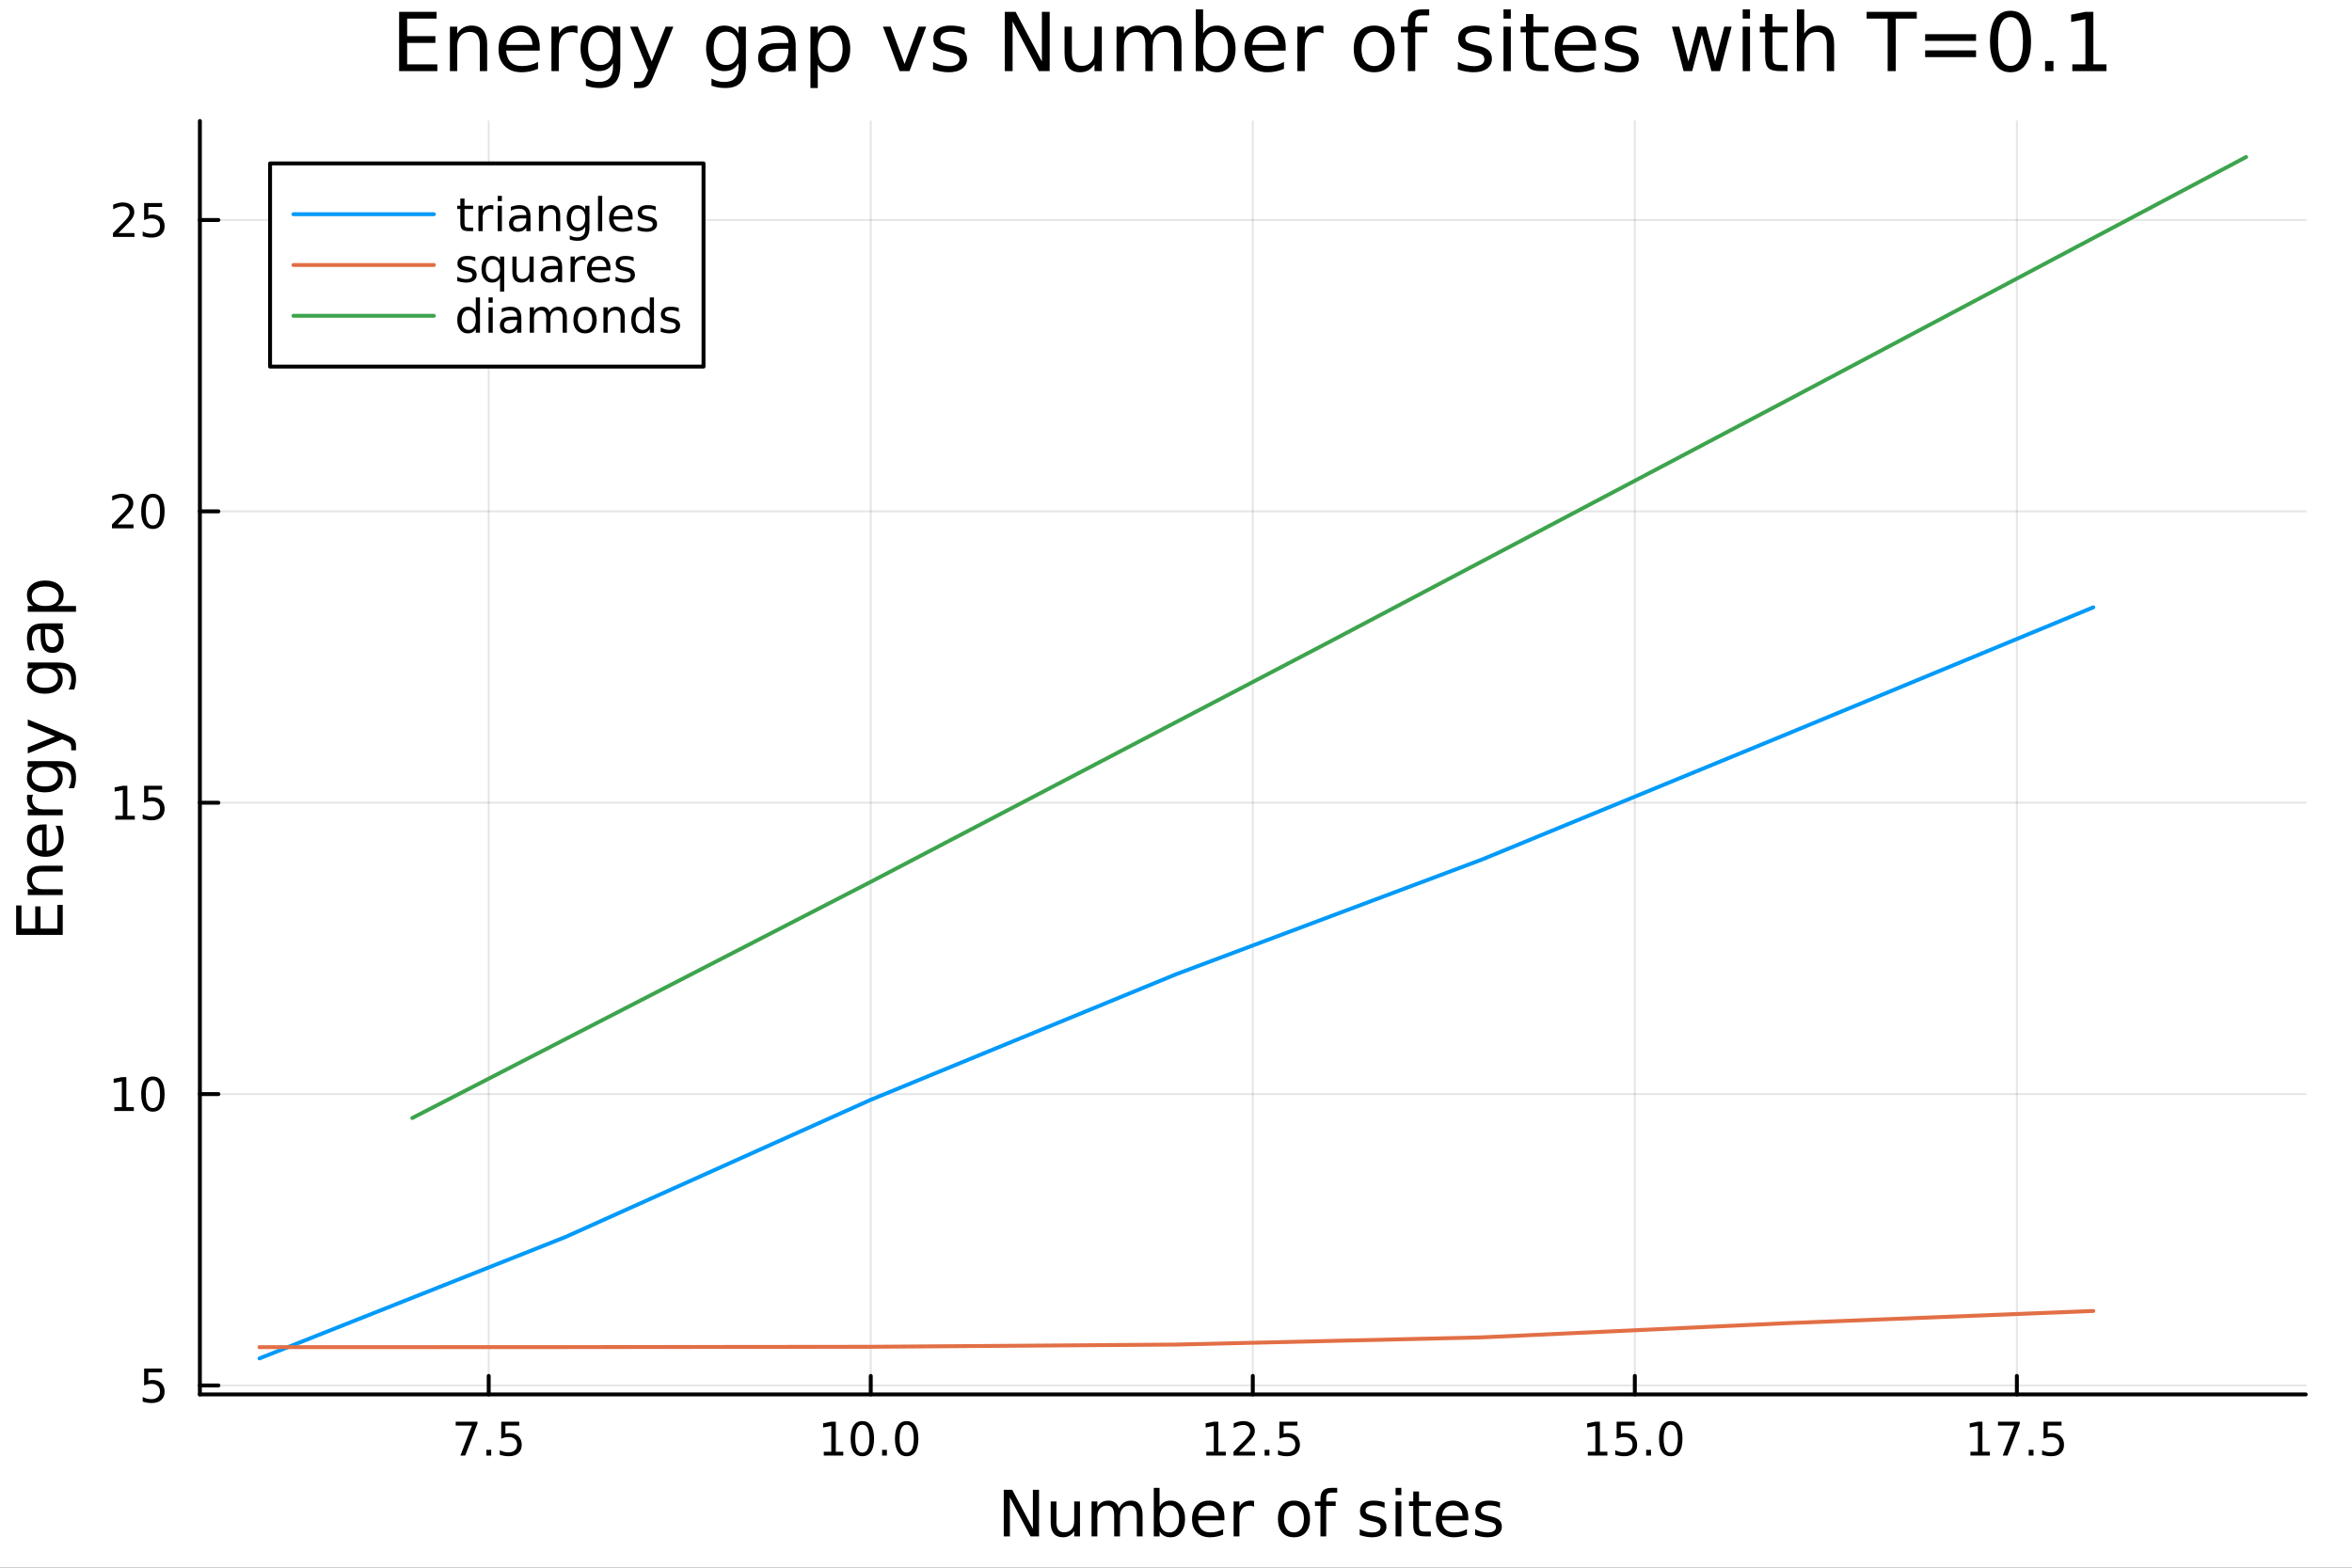 <svg xmlns="http://www.w3.org/2000/svg" xmlns:xlink="http://www.w3.org/1999/xlink" width="600" height="400" viewBox="0 0 2400 1600">
<rect x="0" y="0" width="2400" height="1600" fill="#333333" stroke="none"/>
<defs>
  <clipPath id="clip020">
    <rect x="0" y="0" width="2400" height="1600"></rect>
  </clipPath>
</defs>
<path clip-path="url(#clip020)" d="M0 1600 L2400 1600 L2400 8.88178e-14 L0 8.88178e-14  Z" fill="#ffffff" fill-rule="evenodd" fill-opacity="1"></path>
<defs>
  <clipPath id="clip021">
    <rect x="480" y="0" width="1681" height="1600"></rect>
  </clipPath>
</defs>
<path clip-path="url(#clip020)" d="M203.964 1423.18 L2352.76 1423.18 L2352.76 123.472 L203.964 123.472  Z" fill="#ffffff" fill-rule="evenodd" fill-opacity="1"></path>
<defs>
  <clipPath id="clip022">
    <rect x="203" y="123" width="2150" height="1301"></rect>
  </clipPath>
</defs>
<polyline clip-path="url(#clip022)" style="stroke:#000000; stroke-linecap:round; stroke-linejoin:round; stroke-width:2; stroke-opacity:0.1; fill:none" points="498.682,1423.18 498.682,123.472 "></polyline>
<polyline clip-path="url(#clip022)" style="stroke:#000000; stroke-linecap:round; stroke-linejoin:round; stroke-width:2; stroke-opacity:0.1; fill:none" points="888.521,1423.18 888.521,123.472 "></polyline>
<polyline clip-path="url(#clip022)" style="stroke:#000000; stroke-linecap:round; stroke-linejoin:round; stroke-width:2; stroke-opacity:0.1; fill:none" points="1278.36,1423.18 1278.36,123.472 "></polyline>
<polyline clip-path="url(#clip022)" style="stroke:#000000; stroke-linecap:round; stroke-linejoin:round; stroke-width:2; stroke-opacity:0.1; fill:none" points="1668.2,1423.18 1668.2,123.472 "></polyline>
<polyline clip-path="url(#clip022)" style="stroke:#000000; stroke-linecap:round; stroke-linejoin:round; stroke-width:2; stroke-opacity:0.1; fill:none" points="2058.04,1423.18 2058.04,123.472 "></polyline>
<polyline clip-path="url(#clip022)" style="stroke:#000000; stroke-linecap:round; stroke-linejoin:round; stroke-width:2; stroke-opacity:0.1; fill:none" points="203.964,1414 2352.76,1414 "></polyline>
<polyline clip-path="url(#clip022)" style="stroke:#000000; stroke-linecap:round; stroke-linejoin:round; stroke-width:2; stroke-opacity:0.1; fill:none" points="203.964,1116.63 2352.76,1116.63 "></polyline>
<polyline clip-path="url(#clip022)" style="stroke:#000000; stroke-linecap:round; stroke-linejoin:round; stroke-width:2; stroke-opacity:0.1; fill:none" points="203.964,819.268 2352.76,819.268 "></polyline>
<polyline clip-path="url(#clip022)" style="stroke:#000000; stroke-linecap:round; stroke-linejoin:round; stroke-width:2; stroke-opacity:0.1; fill:none" points="203.964,521.904 2352.76,521.904 "></polyline>
<polyline clip-path="url(#clip022)" style="stroke:#000000; stroke-linecap:round; stroke-linejoin:round; stroke-width:2; stroke-opacity:0.1; fill:none" points="203.964,224.539 2352.76,224.539 "></polyline>
<polyline clip-path="url(#clip020)" style="stroke:#000000; stroke-linecap:round; stroke-linejoin:round; stroke-width:4; stroke-opacity:1; fill:none" points="203.964,1423.18 2352.76,1423.18 "></polyline>
<polyline clip-path="url(#clip020)" style="stroke:#000000; stroke-linecap:round; stroke-linejoin:round; stroke-width:4; stroke-opacity:1; fill:none" points="498.682,1423.18 498.682,1404.28 "></polyline>
<polyline clip-path="url(#clip020)" style="stroke:#000000; stroke-linecap:round; stroke-linejoin:round; stroke-width:4; stroke-opacity:1; fill:none" points="888.521,1423.18 888.521,1404.28 "></polyline>
<polyline clip-path="url(#clip020)" style="stroke:#000000; stroke-linecap:round; stroke-linejoin:round; stroke-width:4; stroke-opacity:1; fill:none" points="1278.36,1423.18 1278.36,1404.28 "></polyline>
<polyline clip-path="url(#clip020)" style="stroke:#000000; stroke-linecap:round; stroke-linejoin:round; stroke-width:4; stroke-opacity:1; fill:none" points="1668.2,1423.18 1668.2,1404.28 "></polyline>
<polyline clip-path="url(#clip020)" style="stroke:#000000; stroke-linecap:round; stroke-linejoin:round; stroke-width:4; stroke-opacity:1; fill:none" points="2058.04,1423.18 2058.04,1404.28 "></polyline>
<path clip-path="url(#clip020)" d="M465.001 1451.02 L487.224 1451.02 L487.224 1453.01 L474.677 1485.58 L469.793 1485.58 L481.599 1454.96 L465.001 1454.96 L465.001 1451.02 Z" fill="#000000" fill-rule="nonzero" fill-opacity="1"></path><path clip-path="url(#clip020)" d="M496.344 1479.7 L501.228 1479.7 L501.228 1485.58 L496.344 1485.58 L496.344 1479.7 Z" fill="#000000" fill-rule="nonzero" fill-opacity="1"></path><path clip-path="url(#clip020)" d="M511.46 1451.02 L529.816 1451.02 L529.816 1454.96 L515.742 1454.96 L515.742 1463.43 Q516.76 1463.08 517.779 1462.92 Q518.797 1462.73 519.816 1462.73 Q525.603 1462.73 528.983 1465.9 Q532.362 1469.08 532.362 1474.49 Q532.362 1480.07 528.89 1483.17 Q525.418 1486.25 519.098 1486.25 Q516.922 1486.25 514.654 1485.88 Q512.409 1485.51 510.001 1484.77 L510.001 1480.07 Q512.085 1481.2 514.307 1481.76 Q516.529 1482.32 519.006 1482.32 Q523.01 1482.32 525.348 1480.21 Q527.686 1478.1 527.686 1474.49 Q527.686 1470.88 525.348 1468.77 Q523.01 1466.67 519.006 1466.67 Q517.131 1466.67 515.256 1467.08 Q513.404 1467.5 511.46 1468.38 L511.46 1451.02 Z" fill="#000000" fill-rule="nonzero" fill-opacity="1"></path><path clip-path="url(#clip020)" d="M840.593 1481.64 L848.232 1481.64 L848.232 1455.28 L839.922 1456.95 L839.922 1452.69 L848.185 1451.02 L852.861 1451.02 L852.861 1481.64 L860.5 1481.64 L860.5 1485.58 L840.593 1485.58 L840.593 1481.64 Z" fill="#000000" fill-rule="nonzero" fill-opacity="1"></path><path clip-path="url(#clip020)" d="M879.944 1454.1 Q876.333 1454.1 874.505 1457.66 Q872.699 1461.2 872.699 1468.33 Q872.699 1475.44 874.505 1479.01 Q876.333 1482.55 879.944 1482.55 Q883.579 1482.55 885.384 1479.01 Q887.213 1475.44 887.213 1468.33 Q887.213 1461.2 885.384 1457.66 Q883.579 1454.1 879.944 1454.1 M879.944 1450.39 Q885.755 1450.39 888.81 1455 Q891.889 1459.58 891.889 1468.33 Q891.889 1477.06 888.81 1481.67 Q885.755 1486.25 879.944 1486.25 Q874.134 1486.25 871.056 1481.67 Q868 1477.06 868 1468.33 Q868 1459.58 871.056 1455 Q874.134 1450.39 879.944 1450.39 Z" fill="#000000" fill-rule="nonzero" fill-opacity="1"></path><path clip-path="url(#clip020)" d="M900.106 1479.7 L904.991 1479.7 L904.991 1485.58 L900.106 1485.58 L900.106 1479.7 Z" fill="#000000" fill-rule="nonzero" fill-opacity="1"></path><path clip-path="url(#clip020)" d="M925.176 1454.1 Q921.565 1454.1 919.736 1457.66 Q917.93 1461.2 917.93 1468.33 Q917.93 1475.44 919.736 1479.01 Q921.565 1482.55 925.176 1482.55 Q928.81 1482.55 930.615 1479.01 Q932.444 1475.44 932.444 1468.33 Q932.444 1461.2 930.615 1457.66 Q928.81 1454.1 925.176 1454.1 M925.176 1450.39 Q930.986 1450.39 934.041 1455 Q937.12 1459.58 937.12 1468.33 Q937.12 1477.06 934.041 1481.67 Q930.986 1486.25 925.176 1486.25 Q919.366 1486.25 916.287 1481.67 Q913.231 1477.06 913.231 1468.33 Q913.231 1459.58 916.287 1455 Q919.366 1450.39 925.176 1450.39 Z" fill="#000000" fill-rule="nonzero" fill-opacity="1"></path><path clip-path="url(#clip020)" d="M1230.93 1481.64 L1238.57 1481.64 L1238.57 1455.28 L1230.26 1456.95 L1230.26 1452.69 L1238.52 1451.02 L1243.2 1451.02 L1243.2 1481.64 L1250.84 1481.64 L1250.84 1485.58 L1230.93 1485.58 L1230.93 1481.64 Z" fill="#000000" fill-rule="nonzero" fill-opacity="1"></path><path clip-path="url(#clip020)" d="M1264.31 1481.64 L1280.63 1481.64 L1280.63 1485.58 L1258.68 1485.58 L1258.68 1481.64 Q1261.35 1478.89 1265.93 1474.26 Q1270.54 1469.61 1271.72 1468.27 Q1273.96 1465.74 1274.84 1464.01 Q1275.74 1462.25 1275.74 1460.56 Q1275.74 1457.8 1273.8 1456.07 Q1271.88 1454.33 1268.78 1454.33 Q1266.58 1454.33 1264.12 1455.09 Q1261.69 1455.86 1258.92 1457.41 L1258.92 1452.69 Q1261.74 1451.55 1264.19 1450.97 Q1266.65 1450.39 1268.68 1450.39 Q1274.05 1450.39 1277.25 1453.08 Q1280.44 1455.77 1280.44 1460.26 Q1280.44 1462.39 1279.63 1464.31 Q1278.85 1466.2 1276.74 1468.8 Q1276.16 1469.47 1273.06 1472.69 Q1269.96 1475.88 1264.31 1481.64 Z" fill="#000000" fill-rule="nonzero" fill-opacity="1"></path><path clip-path="url(#clip020)" d="M1290.44 1479.7 L1295.33 1479.7 L1295.33 1485.58 L1290.44 1485.58 L1290.44 1479.7 Z" fill="#000000" fill-rule="nonzero" fill-opacity="1"></path><path clip-path="url(#clip020)" d="M1305.56 1451.02 L1323.92 1451.02 L1323.92 1454.96 L1309.84 1454.96 L1309.84 1463.43 Q1310.86 1463.08 1311.88 1462.92 Q1312.9 1462.73 1313.92 1462.73 Q1319.7 1462.73 1323.08 1465.9 Q1326.46 1469.08 1326.46 1474.49 Q1326.46 1480.07 1322.99 1483.17 Q1319.52 1486.25 1313.2 1486.25 Q1311.02 1486.25 1308.75 1485.88 Q1306.51 1485.51 1304.1 1484.77 L1304.1 1480.07 Q1306.18 1481.2 1308.41 1481.76 Q1310.63 1482.32 1313.1 1482.32 Q1317.11 1482.32 1319.45 1480.21 Q1321.79 1478.1 1321.79 1474.49 Q1321.79 1470.88 1319.45 1468.77 Q1317.11 1466.67 1313.1 1466.67 Q1311.23 1466.67 1309.35 1467.08 Q1307.5 1467.5 1305.56 1468.38 L1305.56 1451.02 Z" fill="#000000" fill-rule="nonzero" fill-opacity="1"></path><path clip-path="url(#clip020)" d="M1620.27 1481.64 L1627.91 1481.64 L1627.91 1455.28 L1619.6 1456.95 L1619.6 1452.69 L1627.86 1451.02 L1632.54 1451.02 L1632.54 1481.64 L1640.18 1481.64 L1640.18 1485.58 L1620.27 1485.58 L1620.27 1481.64 Z" fill="#000000" fill-rule="nonzero" fill-opacity="1"></path><path clip-path="url(#clip020)" d="M1649.67 1451.02 L1668.03 1451.02 L1668.03 1454.96 L1653.95 1454.96 L1653.95 1463.43 Q1654.97 1463.08 1655.99 1462.92 Q1657.01 1462.73 1658.03 1462.73 Q1663.81 1462.73 1667.19 1465.9 Q1670.57 1469.08 1670.57 1474.49 Q1670.57 1480.07 1667.1 1483.17 Q1663.63 1486.25 1657.31 1486.25 Q1655.13 1486.25 1652.86 1485.88 Q1650.62 1485.51 1648.21 1484.77 L1648.21 1480.07 Q1650.29 1481.2 1652.52 1481.76 Q1654.74 1482.32 1657.21 1482.32 Q1661.22 1482.32 1663.56 1480.21 Q1665.9 1478.1 1665.9 1474.49 Q1665.9 1470.88 1663.56 1468.77 Q1661.22 1466.67 1657.21 1466.67 Q1655.34 1466.67 1653.46 1467.08 Q1651.61 1467.5 1649.67 1468.38 L1649.67 1451.02 Z" fill="#000000" fill-rule="nonzero" fill-opacity="1"></path><path clip-path="url(#clip020)" d="M1679.78 1479.7 L1684.67 1479.7 L1684.67 1485.58 L1679.78 1485.58 L1679.78 1479.7 Z" fill="#000000" fill-rule="nonzero" fill-opacity="1"></path><path clip-path="url(#clip020)" d="M1704.85 1454.1 Q1701.24 1454.1 1699.41 1457.66 Q1697.61 1461.2 1697.61 1468.33 Q1697.61 1475.44 1699.41 1479.01 Q1701.24 1482.55 1704.85 1482.55 Q1708.49 1482.55 1710.29 1479.01 Q1712.12 1475.44 1712.12 1468.33 Q1712.12 1461.2 1710.29 1457.66 Q1708.49 1454.1 1704.85 1454.1 M1704.85 1450.39 Q1710.66 1450.39 1713.72 1455 Q1716.8 1459.58 1716.8 1468.33 Q1716.8 1477.06 1713.72 1481.67 Q1710.66 1486.25 1704.85 1486.25 Q1699.04 1486.25 1695.96 1481.67 Q1692.91 1477.06 1692.91 1468.33 Q1692.91 1459.58 1695.96 1455 Q1699.04 1450.39 1704.85 1450.39 Z" fill="#000000" fill-rule="nonzero" fill-opacity="1"></path><path clip-path="url(#clip020)" d="M2010.61 1481.64 L2018.25 1481.64 L2018.25 1455.28 L2009.94 1456.95 L2009.94 1452.69 L2018.2 1451.02 L2022.88 1451.02 L2022.88 1481.64 L2030.51 1481.64 L2030.51 1485.58 L2010.61 1485.58 L2010.61 1481.64 Z" fill="#000000" fill-rule="nonzero" fill-opacity="1"></path><path clip-path="url(#clip020)" d="M2038.78 1451.02 L2061 1451.02 L2061 1453.01 L2048.45 1485.58 L2043.57 1485.58 L2055.38 1454.96 L2038.78 1454.96 L2038.78 1451.02 Z" fill="#000000" fill-rule="nonzero" fill-opacity="1"></path><path clip-path="url(#clip020)" d="M2070.12 1479.7 L2075.01 1479.7 L2075.01 1485.58 L2070.12 1485.58 L2070.12 1479.7 Z" fill="#000000" fill-rule="nonzero" fill-opacity="1"></path><path clip-path="url(#clip020)" d="M2085.24 1451.02 L2103.59 1451.02 L2103.59 1454.96 L2089.52 1454.96 L2089.52 1463.43 Q2090.54 1463.08 2091.56 1462.92 Q2092.57 1462.73 2093.59 1462.73 Q2099.38 1462.73 2102.76 1465.9 Q2106.14 1469.08 2106.14 1474.49 Q2106.14 1480.07 2102.67 1483.17 Q2099.19 1486.25 2092.88 1486.25 Q2090.7 1486.25 2088.43 1485.88 Q2086.19 1485.51 2083.78 1484.77 L2083.78 1480.07 Q2085.86 1481.2 2088.08 1481.76 Q2090.31 1482.32 2092.78 1482.32 Q2096.79 1482.32 2099.13 1480.21 Q2101.46 1478.1 2101.46 1474.49 Q2101.46 1470.88 2099.13 1468.77 Q2096.79 1466.67 2092.78 1466.67 Q2090.91 1466.67 2089.03 1467.08 Q2087.18 1467.5 2085.24 1468.38 L2085.24 1451.02 Z" fill="#000000" fill-rule="nonzero" fill-opacity="1"></path><path clip-path="url(#clip020)" d="M1024.24 1520.52 L1032.9 1520.52 L1053.97 1560.28 L1053.97 1520.52 L1060.21 1520.52 L1060.21 1568.04 L1051.55 1568.04 L1030.48 1528.29 L1030.48 1568.04 L1024.24 1568.04 L1024.24 1520.52 Z" fill="#000000" fill-rule="nonzero" fill-opacity="1"></path><path clip-path="url(#clip020)" d="M1072.14 1553.98 L1072.14 1532.4 L1078 1532.4 L1078 1553.75 Q1078 1558.81 1079.97 1561.36 Q1081.95 1563.87 1085.89 1563.87 Q1090.64 1563.87 1093.37 1560.85 Q1096.14 1557.83 1096.14 1552.61 L1096.14 1532.4 L1102 1532.4 L1102 1568.04 L1096.14 1568.04 L1096.14 1562.57 Q1094.01 1565.82 1091.18 1567.41 Q1088.38 1568.97 1084.65 1568.97 Q1078.51 1568.97 1075.33 1565.15 Q1072.14 1561.33 1072.14 1553.98 M1086.88 1531.54 L1086.88 1531.54 Z" fill="#000000" fill-rule="nonzero" fill-opacity="1"></path><path clip-path="url(#clip020)" d="M1141.82 1539.24 Q1144.01 1535.29 1147.07 1533.41 Q1150.12 1531.54 1154.26 1531.54 Q1159.83 1531.54 1162.85 1535.45 Q1165.88 1539.33 1165.88 1546.53 L1165.88 1568.04 L1159.99 1568.04 L1159.99 1546.72 Q1159.99 1541.59 1158.18 1539.11 Q1156.36 1536.63 1152.64 1536.63 Q1148.09 1536.63 1145.44 1539.65 Q1142.8 1542.68 1142.8 1547.9 L1142.8 1568.04 L1136.91 1568.04 L1136.91 1546.72 Q1136.91 1541.56 1135.1 1539.11 Q1133.29 1536.63 1129.5 1536.63 Q1125.01 1536.63 1122.37 1539.68 Q1119.73 1542.71 1119.73 1547.9 L1119.73 1568.04 L1113.84 1568.04 L1113.84 1532.4 L1119.73 1532.4 L1119.73 1537.93 Q1121.73 1534.66 1124.53 1533.1 Q1127.33 1531.54 1131.18 1531.54 Q1135.07 1531.54 1137.77 1533.51 Q1140.51 1535.48 1141.82 1539.24 Z" fill="#000000" fill-rule="nonzero" fill-opacity="1"></path><path clip-path="url(#clip020)" d="M1203.15 1550.25 Q1203.15 1543.79 1200.48 1540.13 Q1197.83 1536.44 1193.19 1536.44 Q1188.54 1536.44 1185.87 1540.13 Q1183.22 1543.79 1183.22 1550.25 Q1183.22 1556.71 1185.87 1560.4 Q1188.54 1564.07 1193.19 1564.07 Q1197.83 1564.07 1200.48 1560.4 Q1203.15 1556.71 1203.15 1550.25 M1183.22 1537.81 Q1185.07 1534.62 1187.87 1533.1 Q1190.7 1531.54 1194.62 1531.54 Q1201.11 1531.54 1205.15 1536.69 Q1209.23 1541.85 1209.23 1550.25 Q1209.23 1558.65 1205.15 1563.81 Q1201.11 1568.97 1194.62 1568.97 Q1190.7 1568.97 1187.87 1567.44 Q1185.07 1565.88 1183.22 1562.7 L1183.22 1568.04 L1177.34 1568.04 L1177.34 1518.52 L1183.22 1518.52 L1183.22 1537.81 Z" fill="#000000" fill-rule="nonzero" fill-opacity="1"></path><path clip-path="url(#clip020)" d="M1249.43 1548.76 L1249.43 1551.62 L1222.5 1551.62 Q1222.88 1557.67 1226.13 1560.85 Q1229.41 1564 1235.23 1564 Q1238.61 1564 1241.76 1563.17 Q1244.94 1562.35 1248.06 1560.69 L1248.06 1566.23 Q1244.91 1567.57 1241.6 1568.27 Q1238.29 1568.97 1234.88 1568.97 Q1226.35 1568.97 1221.35 1564 Q1216.39 1559.04 1216.39 1550.57 Q1216.39 1541.82 1221.1 1536.69 Q1225.84 1531.54 1233.86 1531.54 Q1241.06 1531.54 1245.23 1536.18 Q1249.43 1540.8 1249.43 1548.76 M1243.57 1547.04 Q1243.51 1542.23 1240.87 1539.37 Q1238.26 1536.5 1233.93 1536.5 Q1229.03 1536.5 1226.07 1539.27 Q1223.14 1542.04 1222.69 1547.07 L1243.57 1547.04 Z" fill="#000000" fill-rule="nonzero" fill-opacity="1"></path><path clip-path="url(#clip020)" d="M1279.7 1537.87 Q1278.71 1537.3 1277.53 1537.04 Q1276.39 1536.76 1274.99 1536.76 Q1270.02 1536.76 1267.35 1540 Q1264.71 1543.22 1264.71 1549.27 L1264.71 1568.04 L1258.82 1568.04 L1258.82 1532.4 L1264.71 1532.4 L1264.71 1537.93 Q1266.55 1534.69 1269.51 1533.13 Q1272.47 1531.54 1276.7 1531.54 Q1277.31 1531.54 1278.04 1531.63 Q1278.77 1531.7 1279.66 1531.85 L1279.7 1537.87 Z" fill="#000000" fill-rule="nonzero" fill-opacity="1"></path><path clip-path="url(#clip020)" d="M1320.37 1536.5 Q1315.66 1536.5 1312.93 1540.19 Q1310.19 1543.85 1310.19 1550.25 Q1310.19 1556.65 1312.89 1560.34 Q1315.63 1564 1320.37 1564 Q1325.05 1564 1327.79 1560.31 Q1330.53 1556.62 1330.53 1550.25 Q1330.53 1543.92 1327.79 1540.23 Q1325.05 1536.5 1320.37 1536.5 M1320.37 1531.54 Q1328.01 1531.54 1332.37 1536.5 Q1336.73 1541.47 1336.73 1550.25 Q1336.73 1559 1332.37 1564 Q1328.01 1568.97 1320.37 1568.97 Q1312.7 1568.97 1308.34 1564 Q1304.01 1559 1304.01 1550.25 Q1304.01 1541.47 1308.34 1536.5 Q1312.7 1531.54 1320.37 1531.54 Z" fill="#000000" fill-rule="nonzero" fill-opacity="1"></path><path clip-path="url(#clip020)" d="M1364.49 1518.52 L1364.49 1523.39 L1358.89 1523.39 Q1355.73 1523.39 1354.49 1524.66 Q1353.28 1525.93 1353.28 1529.24 L1353.28 1532.4 L1362.93 1532.4 L1362.93 1536.95 L1353.28 1536.95 L1353.28 1568.04 L1347.4 1568.04 L1347.4 1536.95 L1341.79 1536.95 L1341.79 1532.4 L1347.4 1532.4 L1347.4 1529.91 Q1347.4 1523.96 1350.16 1521.26 Q1352.93 1518.52 1358.95 1518.52 L1364.49 1518.52 Z" fill="#000000" fill-rule="nonzero" fill-opacity="1"></path><path clip-path="url(#clip020)" d="M1412.84 1533.45 L1412.84 1538.98 Q1410.35 1537.71 1407.68 1537.07 Q1405.01 1536.44 1402.14 1536.44 Q1397.78 1536.44 1395.58 1537.77 Q1393.42 1539.11 1393.42 1541.79 Q1393.42 1543.82 1394.98 1545 Q1396.54 1546.15 1401.25 1547.2 L1403.25 1547.64 Q1409.49 1548.98 1412.1 1551.43 Q1414.75 1553.85 1414.75 1558.21 Q1414.75 1563.17 1410.8 1566.07 Q1406.88 1568.97 1400.01 1568.97 Q1397.14 1568.97 1394.02 1568.39 Q1390.94 1567.85 1387.5 1566.74 L1387.5 1560.69 Q1390.75 1562.38 1393.9 1563.24 Q1397.05 1564.07 1400.14 1564.07 Q1404.27 1564.07 1406.5 1562.66 Q1408.73 1561.23 1408.73 1558.65 Q1408.73 1556.27 1407.11 1554.99 Q1405.51 1553.72 1400.07 1552.54 L1398.04 1552.07 Q1392.59 1550.92 1390.17 1548.56 Q1387.75 1546.18 1387.75 1542.04 Q1387.75 1537.01 1391.32 1534.27 Q1394.88 1531.54 1401.44 1531.54 Q1404.69 1531.54 1407.55 1532.01 Q1410.42 1532.49 1412.84 1533.45 Z" fill="#000000" fill-rule="nonzero" fill-opacity="1"></path><path clip-path="url(#clip020)" d="M1424.07 1532.4 L1429.93 1532.4 L1429.93 1568.04 L1424.07 1568.04 L1424.07 1532.4 M1424.07 1518.52 L1429.93 1518.52 L1429.93 1525.93 L1424.07 1525.93 L1424.07 1518.52 Z" fill="#000000" fill-rule="nonzero" fill-opacity="1"></path><path clip-path="url(#clip020)" d="M1447.97 1522.27 L1447.97 1532.4 L1460.04 1532.4 L1460.04 1536.95 L1447.97 1536.95 L1447.97 1556.3 Q1447.97 1560.66 1449.15 1561.9 Q1450.36 1563.14 1454.02 1563.14 L1460.04 1563.14 L1460.04 1568.04 L1454.02 1568.04 Q1447.24 1568.04 1444.66 1565.53 Q1442.09 1562.98 1442.09 1556.3 L1442.09 1536.95 L1437.79 1536.95 L1437.79 1532.4 L1442.09 1532.4 L1442.09 1522.27 L1447.97 1522.27 Z" fill="#000000" fill-rule="nonzero" fill-opacity="1"></path><path clip-path="url(#clip020)" d="M1498.23 1548.76 L1498.23 1551.62 L1471.3 1551.62 Q1471.69 1557.67 1474.93 1560.85 Q1478.21 1564 1484.04 1564 Q1487.41 1564 1490.56 1563.17 Q1493.74 1562.35 1496.86 1560.69 L1496.86 1566.23 Q1493.71 1567.57 1490.4 1568.27 Q1487.09 1568.97 1483.69 1568.97 Q1475.16 1568.97 1470.16 1564 Q1465.19 1559.04 1465.19 1550.57 Q1465.19 1541.82 1469.9 1536.69 Q1474.65 1531.54 1482.67 1531.54 Q1489.86 1531.54 1494.03 1536.18 Q1498.23 1540.8 1498.23 1548.76 M1492.37 1547.04 Q1492.31 1542.23 1489.67 1539.37 Q1487.06 1536.5 1482.73 1536.5 Q1477.83 1536.5 1474.87 1539.27 Q1471.94 1542.04 1471.5 1547.07 L1492.37 1547.04 Z" fill="#000000" fill-rule="nonzero" fill-opacity="1"></path><path clip-path="url(#clip020)" d="M1530.57 1533.45 L1530.57 1538.98 Q1528.09 1537.71 1525.41 1537.07 Q1522.74 1536.44 1519.87 1536.44 Q1515.51 1536.44 1513.32 1537.77 Q1511.15 1539.11 1511.15 1541.79 Q1511.15 1543.82 1512.71 1545 Q1514.27 1546.15 1518.98 1547.2 L1520.99 1547.64 Q1527.23 1548.98 1529.84 1551.43 Q1532.48 1553.85 1532.48 1558.21 Q1532.48 1563.17 1528.53 1566.07 Q1524.62 1568.97 1517.74 1568.97 Q1514.88 1568.97 1511.76 1568.39 Q1508.67 1567.85 1505.23 1566.74 L1505.23 1560.69 Q1508.48 1562.38 1511.63 1563.24 Q1514.78 1564.07 1517.87 1564.07 Q1522.01 1564.07 1524.24 1562.66 Q1526.46 1561.23 1526.46 1558.65 Q1526.46 1556.27 1524.84 1554.99 Q1523.25 1553.72 1517.81 1552.54 L1515.77 1552.07 Q1510.33 1550.92 1507.91 1548.56 Q1505.49 1546.18 1505.49 1542.04 Q1505.49 1537.01 1509.05 1534.27 Q1512.62 1531.54 1519.17 1531.54 Q1522.42 1531.54 1525.29 1532.01 Q1528.15 1532.49 1530.57 1533.45 Z" fill="#000000" fill-rule="nonzero" fill-opacity="1"></path><polyline clip-path="url(#clip020)" style="stroke:#000000; stroke-linecap:round; stroke-linejoin:round; stroke-width:4; stroke-opacity:1; fill:none" points="203.964,1423.18 203.964,123.472 "></polyline>
<polyline clip-path="url(#clip020)" style="stroke:#000000; stroke-linecap:round; stroke-linejoin:round; stroke-width:4; stroke-opacity:1; fill:none" points="203.964,1414 222.861,1414 "></polyline>
<polyline clip-path="url(#clip020)" style="stroke:#000000; stroke-linecap:round; stroke-linejoin:round; stroke-width:4; stroke-opacity:1; fill:none" points="203.964,1116.63 222.861,1116.63 "></polyline>
<polyline clip-path="url(#clip020)" style="stroke:#000000; stroke-linecap:round; stroke-linejoin:round; stroke-width:4; stroke-opacity:1; fill:none" points="203.964,819.268 222.861,819.268 "></polyline>
<polyline clip-path="url(#clip020)" style="stroke:#000000; stroke-linecap:round; stroke-linejoin:round; stroke-width:4; stroke-opacity:1; fill:none" points="203.964,521.904 222.861,521.904 "></polyline>
<polyline clip-path="url(#clip020)" style="stroke:#000000; stroke-linecap:round; stroke-linejoin:round; stroke-width:4; stroke-opacity:1; fill:none" points="203.964,224.539 222.861,224.539 "></polyline>
<path clip-path="url(#clip020)" d="M147.061 1396.72 L165.417 1396.72 L165.417 1400.65 L151.343 1400.65 L151.343 1409.12 Q152.362 1408.78 153.38 1408.62 Q154.399 1408.43 155.417 1408.43 Q161.204 1408.43 164.584 1411.6 Q167.964 1414.77 167.964 1420.19 Q167.964 1425.77 164.491 1428.87 Q161.019 1431.95 154.7 1431.95 Q152.524 1431.95 150.255 1431.58 Q148.01 1431.21 145.603 1430.47 L145.603 1425.77 Q147.686 1426.9 149.908 1427.46 Q152.13 1428.01 154.607 1428.01 Q158.612 1428.01 160.95 1425.91 Q163.288 1423.8 163.288 1420.19 Q163.288 1416.58 160.95 1414.47 Q158.612 1412.37 154.607 1412.37 Q152.732 1412.37 150.857 1412.78 Q149.005 1413.2 147.061 1414.08 L147.061 1396.72 Z" fill="#000000" fill-rule="nonzero" fill-opacity="1"></path><path clip-path="url(#clip020)" d="M116.668 1129.98 L124.306 1129.98 L124.306 1103.61 L115.996 1105.28 L115.996 1101.02 L124.26 1099.35 L128.936 1099.35 L128.936 1129.98 L136.575 1129.98 L136.575 1133.91 L116.668 1133.91 L116.668 1129.98 Z" fill="#000000" fill-rule="nonzero" fill-opacity="1"></path><path clip-path="url(#clip020)" d="M156.019 1102.43 Q152.408 1102.43 150.579 1106 Q148.774 1109.54 148.774 1116.67 Q148.774 1123.77 150.579 1127.34 Q152.408 1130.88 156.019 1130.88 Q159.653 1130.88 161.459 1127.34 Q163.288 1123.77 163.288 1116.67 Q163.288 1109.54 161.459 1106 Q159.653 1102.43 156.019 1102.43 M156.019 1098.73 Q161.829 1098.73 164.885 1103.33 Q167.964 1107.92 167.964 1116.67 Q167.964 1125.39 164.885 1130 Q161.829 1134.58 156.019 1134.58 Q150.209 1134.58 147.13 1130 Q144.075 1125.39 144.075 1116.67 Q144.075 1107.92 147.13 1103.33 Q150.209 1098.73 156.019 1098.73 Z" fill="#000000" fill-rule="nonzero" fill-opacity="1"></path><path clip-path="url(#clip020)" d="M117.663 832.613 L125.302 832.613 L125.302 806.247 L116.992 807.914 L116.992 803.655 L125.255 801.988 L129.931 801.988 L129.931 832.613 L137.57 832.613 L137.57 836.548 L117.663 836.548 L117.663 832.613 Z" fill="#000000" fill-rule="nonzero" fill-opacity="1"></path><path clip-path="url(#clip020)" d="M147.061 801.988 L165.417 801.988 L165.417 805.923 L151.343 805.923 L151.343 814.396 Q152.362 814.048 153.38 813.886 Q154.399 813.701 155.417 813.701 Q161.204 813.701 164.584 816.872 Q167.964 820.044 167.964 825.46 Q167.964 831.039 164.491 834.141 Q161.019 837.219 154.7 837.219 Q152.524 837.219 150.255 836.849 Q148.01 836.479 145.603 835.738 L145.603 831.039 Q147.686 832.173 149.908 832.729 Q152.13 833.284 154.607 833.284 Q158.612 833.284 160.95 831.178 Q163.288 829.071 163.288 825.46 Q163.288 821.849 160.95 819.743 Q158.612 817.636 154.607 817.636 Q152.732 817.636 150.857 818.053 Q149.005 818.47 147.061 819.349 L147.061 801.988 Z" fill="#000000" fill-rule="nonzero" fill-opacity="1"></path><path clip-path="url(#clip020)" d="M119.885 535.249 L136.204 535.249 L136.204 539.184 L114.26 539.184 L114.26 535.249 Q116.922 532.494 121.505 527.864 Q126.112 523.212 127.292 521.869 Q129.538 519.346 130.417 517.61 Q131.32 515.851 131.32 514.161 Q131.32 511.406 129.376 509.67 Q127.455 507.934 124.353 507.934 Q122.154 507.934 119.7 508.698 Q117.269 509.462 114.492 511.013 L114.492 506.29 Q117.316 505.156 119.769 504.577 Q122.223 503.999 124.26 503.999 Q129.63 503.999 132.825 506.684 Q136.019 509.369 136.019 513.86 Q136.019 515.989 135.209 517.911 Q134.422 519.809 132.316 522.401 Q131.737 523.073 128.635 526.29 Q125.533 529.485 119.885 535.249 Z" fill="#000000" fill-rule="nonzero" fill-opacity="1"></path><path clip-path="url(#clip020)" d="M156.019 507.702 Q152.408 507.702 150.579 511.267 Q148.774 514.809 148.774 521.938 Q148.774 529.045 150.579 532.61 Q152.408 536.151 156.019 536.151 Q159.653 536.151 161.459 532.61 Q163.288 529.045 163.288 521.938 Q163.288 514.809 161.459 511.267 Q159.653 507.702 156.019 507.702 M156.019 503.999 Q161.829 503.999 164.885 508.605 Q167.964 513.188 167.964 521.938 Q167.964 530.665 164.885 535.272 Q161.829 539.855 156.019 539.855 Q150.209 539.855 147.13 535.272 Q144.075 530.665 144.075 521.938 Q144.075 513.188 147.13 508.605 Q150.209 503.999 156.019 503.999 Z" fill="#000000" fill-rule="nonzero" fill-opacity="1"></path><path clip-path="url(#clip020)" d="M120.88 237.884 L137.2 237.884 L137.2 241.819 L115.256 241.819 L115.256 237.884 Q117.918 235.129 122.501 230.5 Q127.107 225.847 128.288 224.505 Q130.533 221.981 131.413 220.245 Q132.316 218.486 132.316 216.796 Q132.316 214.042 130.371 212.306 Q128.45 210.569 125.348 210.569 Q123.149 210.569 120.695 211.333 Q118.265 212.097 115.487 213.648 L115.487 208.926 Q118.311 207.792 120.765 207.213 Q123.218 206.634 125.255 206.634 Q130.626 206.634 133.82 209.319 Q137.015 212.005 137.015 216.495 Q137.015 218.625 136.204 220.546 Q135.417 222.444 133.311 225.037 Q132.732 225.708 129.63 228.926 Q126.529 232.12 120.88 237.884 Z" fill="#000000" fill-rule="nonzero" fill-opacity="1"></path><path clip-path="url(#clip020)" d="M147.061 207.259 L165.417 207.259 L165.417 211.194 L151.343 211.194 L151.343 219.667 Q152.362 219.319 153.38 219.157 Q154.399 218.972 155.417 218.972 Q161.204 218.972 164.584 222.143 Q167.964 225.315 167.964 230.731 Q167.964 236.31 164.491 239.412 Q161.019 242.491 154.7 242.491 Q152.524 242.491 150.255 242.12 Q148.01 241.75 145.603 241.009 L145.603 236.31 Q147.686 237.444 149.908 238 Q152.13 238.555 154.607 238.555 Q158.612 238.555 160.95 236.449 Q163.288 234.342 163.288 230.731 Q163.288 227.12 160.95 225.014 Q158.612 222.907 154.607 222.907 Q152.732 222.907 150.857 223.324 Q149.005 223.741 147.061 224.62 L147.061 207.259 Z" fill="#000000" fill-rule="nonzero" fill-opacity="1"></path><path clip-path="url(#clip020)" d="M16.484 954.16 L16.484 924.114 L21.895 924.114 L21.895 947.73 L35.963 947.73 L35.963 925.1 L41.374 925.1 L41.374 947.73 L58.593 947.73 L58.593 923.541 L64.004 923.541 L64.004 954.16 L16.484 954.16 Z" fill="#000000" fill-rule="nonzero" fill-opacity="1"></path><path clip-path="url(#clip020)" d="M42.488 883.596 L64.004 883.596 L64.004 889.452 L42.679 889.452 Q37.618 889.452 35.104 891.426 Q32.589 893.399 32.589 897.346 Q32.589 902.088 35.613 904.826 Q38.637 907.563 43.857 907.563 L64.004 907.563 L64.004 913.451 L28.356 913.451 L28.356 907.563 L33.894 907.563 Q30.68 905.462 29.088 902.629 Q27.497 899.765 27.497 896.041 Q27.497 889.898 31.316 886.747 Q35.104 883.596 42.488 883.596 Z" fill="#000000" fill-rule="nonzero" fill-opacity="1"></path><path clip-path="url(#clip020)" d="M44.716 841.423 L47.581 841.423 L47.581 868.35 Q53.628 867.968 56.811 864.722 Q59.962 861.443 59.962 855.619 Q59.962 852.245 59.134 849.094 Q58.307 845.911 56.652 842.792 L62.19 842.792 Q63.527 845.943 64.227 849.253 Q64.927 852.563 64.927 855.969 Q64.927 864.499 59.962 869.496 Q54.997 874.461 46.53 874.461 Q37.777 874.461 32.653 869.751 Q27.497 865.008 27.497 856.987 Q27.497 849.794 32.144 845.624 Q36.759 841.423 44.716 841.423 M42.997 847.28 Q38.191 847.343 35.327 849.985 Q32.462 852.595 32.462 856.924 Q32.462 861.825 35.231 864.785 Q38 867.713 43.029 868.159 L42.997 847.28 Z" fill="#000000" fill-rule="nonzero" fill-opacity="1"></path><path clip-path="url(#clip020)" d="M33.831 811.154 Q33.258 812.141 33.003 813.319 Q32.717 814.464 32.717 815.865 Q32.717 820.83 35.963 823.504 Q39.178 826.145 45.225 826.145 L64.004 826.145 L64.004 832.034 L28.356 832.034 L28.356 826.145 L33.894 826.145 Q30.648 824.299 29.088 821.339 Q27.497 818.379 27.497 814.146 Q27.497 813.541 27.592 812.809 Q27.656 812.077 27.815 811.186 L33.831 811.154 Z" fill="#000000" fill-rule="nonzero" fill-opacity="1"></path><path clip-path="url(#clip020)" d="M45.766 782.699 Q39.401 782.699 35.9 785.341 Q32.398 787.951 32.398 792.694 Q32.398 797.404 35.9 800.046 Q39.401 802.656 45.766 802.656 Q52.1 802.656 55.601 800.046 Q59.103 797.404 59.103 792.694 Q59.103 787.951 55.601 785.341 Q52.1 782.699 45.766 782.699 M59.58 776.843 Q68.683 776.843 73.107 780.885 Q77.563 784.927 77.563 793.267 Q77.563 796.354 77.086 799.091 Q76.64 801.828 75.685 804.407 L69.988 804.407 Q71.388 801.828 72.057 799.314 Q72.725 796.8 72.725 794.19 Q72.725 788.429 69.701 785.564 Q66.71 782.699 60.63 782.699 L57.734 782.699 Q60.885 784.514 62.445 787.346 Q64.004 790.179 64.004 794.126 Q64.004 800.683 59.007 804.693 Q54.01 808.703 45.766 808.703 Q37.491 808.703 32.494 804.693 Q27.497 800.683 27.497 794.126 Q27.497 790.179 29.056 787.346 Q30.616 784.514 33.767 782.699 L28.356 782.699 L28.356 776.843 L59.58 776.843 Z" fill="#000000" fill-rule="nonzero" fill-opacity="1"></path><path clip-path="url(#clip020)" d="M67.314 749.948 Q73.68 752.431 75.622 754.786 Q77.563 757.141 77.563 761.088 L77.563 765.767 L72.662 765.767 L72.662 762.329 Q72.662 759.91 71.516 758.573 Q70.37 757.237 66.105 755.613 L63.431 754.563 L28.356 768.981 L28.356 762.775 L56.238 751.635 L28.356 740.495 L28.356 734.288 L67.314 749.948 Z" fill="#000000" fill-rule="nonzero" fill-opacity="1"></path><path clip-path="url(#clip020)" d="M45.766 682.026 Q39.401 682.026 35.9 684.668 Q32.398 687.278 32.398 692.02 Q32.398 696.731 35.9 699.372 Q39.401 701.982 45.766 701.982 Q52.1 701.982 55.601 699.372 Q59.103 696.731 59.103 692.02 Q59.103 687.278 55.601 684.668 Q52.1 682.026 45.766 682.026 M59.58 676.169 Q68.683 676.169 73.107 680.212 Q77.563 684.254 77.563 692.593 Q77.563 695.68 77.086 698.418 Q76.64 701.155 75.685 703.733 L69.988 703.733 Q71.388 701.155 72.057 698.64 Q72.725 696.126 72.725 693.516 Q72.725 687.755 69.701 684.89 Q66.71 682.026 60.63 682.026 L57.734 682.026 Q60.885 683.84 62.445 686.673 Q64.004 689.506 64.004 693.452 Q64.004 700.009 59.007 704.019 Q54.01 708.03 45.766 708.03 Q37.491 708.03 32.494 704.019 Q27.497 700.009 27.497 693.452 Q27.497 689.506 29.056 686.673 Q30.616 683.84 33.767 682.026 L28.356 682.026 L28.356 676.169 L59.58 676.169 Z" fill="#000000" fill-rule="nonzero" fill-opacity="1"></path><path clip-path="url(#clip020)" d="M46.085 647.906 Q46.085 655.003 47.708 657.741 Q49.331 660.478 53.246 660.478 Q56.365 660.478 58.211 658.441 Q60.026 656.372 60.026 652.839 Q60.026 647.969 56.588 645.041 Q53.119 642.081 47.39 642.081 L46.085 642.081 L46.085 647.906 M43.666 636.225 L64.004 636.225 L64.004 642.081 L58.593 642.081 Q61.84 644.086 63.399 647.078 Q64.927 650.07 64.927 654.399 Q64.927 659.873 61.872 663.12 Q58.784 666.334 53.628 666.334 Q47.612 666.334 44.557 662.324 Q41.501 658.282 41.501 650.293 L41.501 642.081 L40.928 642.081 Q36.886 642.081 34.69 644.755 Q32.462 647.396 32.462 652.203 Q32.462 655.258 33.194 658.154 Q33.926 661.051 35.39 663.724 L29.98 663.724 Q28.738 660.51 28.133 657.486 Q27.497 654.462 27.497 651.598 Q27.497 643.863 31.507 640.044 Q35.518 636.225 43.666 636.225 Z" fill="#000000" fill-rule="nonzero" fill-opacity="1"></path><path clip-path="url(#clip020)" d="M58.657 618.496 L77.563 618.496 L77.563 624.384 L28.356 624.384 L28.356 618.496 L33.767 618.496 Q30.584 616.65 29.056 613.849 Q27.497 611.016 27.497 607.101 Q27.497 600.608 32.653 596.566 Q37.809 592.492 46.212 592.492 Q54.615 592.492 59.771 596.566 Q64.927 600.608 64.927 607.101 Q64.927 611.016 63.399 613.849 Q61.84 616.65 58.657 618.496 M46.212 598.571 Q39.751 598.571 36.09 601.245 Q32.398 603.887 32.398 608.534 Q32.398 613.181 36.09 615.854 Q39.751 618.496 46.212 618.496 Q52.673 618.496 56.365 615.854 Q60.026 613.181 60.026 608.534 Q60.026 603.887 56.365 601.245 Q52.673 598.571 46.212 598.571 Z" fill="#000000" fill-rule="nonzero" fill-opacity="1"></path><path clip-path="url(#clip020)" d="M407.274 12.096 L445.514 12.096 L445.514 18.983 L415.456 18.983 L415.456 36.888 L444.258 36.888 L444.258 43.774 L415.456 43.774 L415.456 65.689 L446.243 65.689 L446.243 72.576 L407.274 72.576 L407.274 12.096 Z" fill="#000000" fill-rule="nonzero" fill-opacity="1"></path><path clip-path="url(#clip020)" d="M497.082 45.192 L497.082 72.576 L489.628 72.576 L489.628 45.435 Q489.628 38.994 487.117 35.794 Q484.605 32.594 479.582 32.594 Q473.546 32.594 470.063 36.442 Q466.579 40.29 466.579 46.934 L466.579 72.576 L459.085 72.576 L459.085 27.206 L466.579 27.206 L466.579 34.254 Q469.252 30.163 472.858 28.138 Q476.504 26.112 481.243 26.112 Q489.061 26.112 493.072 30.973 Q497.082 35.794 497.082 45.192 Z" fill="#000000" fill-rule="nonzero" fill-opacity="1"></path><path clip-path="url(#clip020)" d="M550.757 48.028 L550.757 51.673 L516.486 51.673 Q516.972 59.37 521.104 63.421 Q525.276 67.431 532.69 67.431 Q536.984 67.431 540.994 66.378 Q545.045 65.325 549.015 63.218 L549.015 70.267 Q545.004 71.968 540.791 72.86 Q536.578 73.751 532.244 73.751 Q521.388 73.751 515.028 67.431 Q508.708 61.112 508.708 50.337 Q508.708 39.197 514.704 32.675 Q520.739 26.112 530.948 26.112 Q540.103 26.112 545.409 32.026 Q550.757 37.9 550.757 48.028 M543.303 45.84 Q543.222 39.723 539.86 36.077 Q536.538 32.431 531.029 32.431 Q524.79 32.431 521.023 35.956 Q517.296 39.48 516.729 45.88 L543.303 45.84 Z" fill="#000000" fill-rule="nonzero" fill-opacity="1"></path><path clip-path="url(#clip020)" d="M589.281 34.173 Q588.025 33.444 586.526 33.12 Q585.068 32.756 583.285 32.756 Q576.966 32.756 573.563 36.888 Q570.201 40.979 570.201 48.676 L570.201 72.576 L562.707 72.576 L562.707 27.206 L570.201 27.206 L570.201 34.254 Q572.55 30.122 576.318 28.138 Q580.085 26.112 585.473 26.112 Q586.242 26.112 587.174 26.234 Q588.106 26.315 589.24 26.517 L589.281 34.173 Z" fill="#000000" fill-rule="nonzero" fill-opacity="1"></path><path clip-path="url(#clip020)" d="M625.496 49.364 Q625.496 41.263 622.134 36.806 Q618.812 32.35 612.776 32.35 Q606.781 32.35 603.418 36.806 Q600.097 41.263 600.097 49.364 Q600.097 57.426 603.418 61.882 Q606.781 66.338 612.776 66.338 Q618.812 66.338 622.134 61.882 Q625.496 57.426 625.496 49.364 M632.949 66.945 Q632.949 78.531 627.805 84.162 Q622.66 89.833 612.047 89.833 Q608.117 89.833 604.634 89.225 Q601.15 88.658 597.869 87.443 L597.869 80.192 Q601.15 81.974 604.35 82.825 Q607.55 83.675 610.872 83.675 Q618.204 83.675 621.85 79.827 Q625.496 76.019 625.496 68.282 L625.496 64.596 Q623.187 68.606 619.581 70.591 Q615.976 72.576 610.953 72.576 Q602.608 72.576 597.504 66.216 Q592.4 59.856 592.4 49.364 Q592.4 38.832 597.504 32.472 Q602.608 26.112 610.953 26.112 Q615.976 26.112 619.581 28.097 Q623.187 30.082 625.496 34.092 L625.496 27.206 L632.949 27.206 L632.949 66.945 Z" fill="#000000" fill-rule="nonzero" fill-opacity="1"></path><path clip-path="url(#clip020)" d="M667.18 76.789 Q664.02 84.891 661.022 87.362 Q658.025 89.833 653.001 89.833 L647.047 89.833 L647.047 83.594 L651.422 83.594 Q654.5 83.594 656.202 82.136 Q657.903 80.678 659.969 75.25 L661.306 71.847 L642.955 27.206 L650.854 27.206 L665.033 62.692 L679.211 27.206 L687.11 27.206 L667.18 76.789 Z" fill="#000000" fill-rule="nonzero" fill-opacity="1"></path><path clip-path="url(#clip020)" d="M753.626 49.364 Q753.626 41.263 750.264 36.806 Q746.942 32.35 740.906 32.35 Q734.911 32.35 731.548 36.806 Q728.227 41.263 728.227 49.364 Q728.227 57.426 731.548 61.882 Q734.911 66.338 740.906 66.338 Q746.942 66.338 750.264 61.882 Q753.626 57.426 753.626 49.364 M761.08 66.945 Q761.08 78.531 755.935 84.162 Q750.79 89.833 740.177 89.833 Q736.247 89.833 732.764 89.225 Q729.28 88.658 725.999 87.443 L725.999 80.192 Q729.28 81.974 732.48 82.825 Q735.68 83.675 739.002 83.675 Q746.334 83.675 749.98 79.827 Q753.626 76.019 753.626 68.282 L753.626 64.596 Q751.317 68.606 747.712 70.591 Q744.106 72.576 739.083 72.576 Q730.738 72.576 725.634 66.216 Q720.53 59.856 720.53 49.364 Q720.53 38.832 725.634 32.472 Q730.738 26.112 739.083 26.112 Q744.106 26.112 747.712 28.097 Q751.317 30.082 753.626 34.092 L753.626 27.206 L761.08 27.206 L761.08 66.945 Z" fill="#000000" fill-rule="nonzero" fill-opacity="1"></path><path clip-path="url(#clip020)" d="M797.052 49.769 Q788.018 49.769 784.534 51.835 Q781.05 53.901 781.05 58.884 Q781.05 62.854 783.643 65.203 Q786.276 67.512 790.773 67.512 Q796.971 67.512 800.697 63.137 Q804.465 58.722 804.465 51.43 L804.465 49.769 L797.052 49.769 M811.918 46.691 L811.918 72.576 L804.465 72.576 L804.465 65.689 Q801.913 69.821 798.105 71.806 Q794.297 73.751 788.788 73.751 Q781.82 73.751 777.688 69.862 Q773.597 65.933 773.597 59.37 Q773.597 51.714 778.701 47.825 Q783.846 43.936 794.013 43.936 L804.465 43.936 L804.465 43.207 Q804.465 38.062 801.062 35.267 Q797.7 32.431 791.583 32.431 Q787.694 32.431 784.008 33.363 Q780.321 34.295 776.919 36.158 L776.919 29.272 Q781.01 27.692 784.858 26.922 Q788.707 26.112 792.353 26.112 Q802.196 26.112 807.057 31.216 Q811.918 36.32 811.918 46.691 Z" fill="#000000" fill-rule="nonzero" fill-opacity="1"></path><path clip-path="url(#clip020)" d="M834.482 65.77 L834.482 89.833 L826.988 89.833 L826.988 27.206 L834.482 27.206 L834.482 34.092 Q836.831 30.041 840.396 28.097 Q844.002 26.112 848.984 26.112 Q857.248 26.112 862.393 32.675 Q867.578 39.237 867.578 49.931 Q867.578 60.626 862.393 67.188 Q857.248 73.751 848.984 73.751 Q844.002 73.751 840.396 71.806 Q836.831 69.821 834.482 65.77 M859.841 49.931 Q859.841 41.708 856.438 37.05 Q853.076 32.35 847.161 32.35 Q841.247 32.35 837.844 37.05 Q834.482 41.708 834.482 49.931 Q834.482 58.155 837.844 62.854 Q841.247 67.512 847.161 67.512 Q853.076 67.512 856.438 62.854 Q859.841 58.155 859.841 49.931 Z" fill="#000000" fill-rule="nonzero" fill-opacity="1"></path><path clip-path="url(#clip020)" d="M900.957 27.206 L908.857 27.206 L923.035 65.284 L937.213 27.206 L945.112 27.206 L928.098 72.576 L917.971 72.576 L900.957 27.206 Z" fill="#000000" fill-rule="nonzero" fill-opacity="1"></path><path clip-path="url(#clip020)" d="M984.325 28.543 L984.325 35.591 Q981.165 33.971 977.762 33.161 Q974.36 32.35 970.714 32.35 Q965.164 32.35 962.369 34.052 Q959.614 35.753 959.614 39.156 Q959.614 41.749 961.599 43.248 Q963.584 44.706 969.58 46.043 L972.132 46.61 Q980.071 48.311 983.393 51.43 Q986.755 54.509 986.755 60.059 Q986.755 66.378 981.732 70.064 Q976.75 73.751 968 73.751 Q964.354 73.751 960.384 73.022 Q956.455 72.333 952.08 70.915 L952.08 63.218 Q956.212 65.365 960.222 66.459 Q964.232 67.512 968.162 67.512 Q973.428 67.512 976.264 65.73 Q979.099 63.907 979.099 60.626 Q979.099 57.588 977.033 55.967 Q975.008 54.347 968.081 52.848 L965.488 52.24 Q958.561 50.782 955.482 47.785 Q952.404 44.746 952.404 39.48 Q952.404 33.08 956.941 29.596 Q961.478 26.112 969.823 26.112 Q973.955 26.112 977.6 26.72 Q981.246 27.327 984.325 28.543 Z" fill="#000000" fill-rule="nonzero" fill-opacity="1"></path><path clip-path="url(#clip020)" d="M1025.32 12.096 L1036.34 12.096 L1063.16 62.692 L1063.16 12.096 L1071.1 12.096 L1071.1 72.576 L1060.08 72.576 L1033.26 21.98 L1033.26 72.576 L1025.32 72.576 L1025.32 12.096 Z" fill="#000000" fill-rule="nonzero" fill-opacity="1"></path><path clip-path="url(#clip020)" d="M1086.29 54.671 L1086.29 27.206 L1093.74 27.206 L1093.74 54.387 Q1093.74 60.828 1096.25 64.069 Q1098.76 67.269 1103.79 67.269 Q1109.82 67.269 1113.31 63.421 Q1116.83 59.573 1116.83 52.929 L1116.83 27.206 L1124.28 27.206 L1124.28 72.576 L1116.83 72.576 L1116.83 65.608 Q1114.12 69.74 1110.51 71.766 Q1106.95 73.751 1102.21 73.751 Q1094.39 73.751 1090.34 68.89 Q1086.29 64.029 1086.29 54.671 M1105.04 26.112 L1105.04 26.112 Z" fill="#000000" fill-rule="nonzero" fill-opacity="1"></path><path clip-path="url(#clip020)" d="M1174.96 35.915 Q1177.76 30.892 1181.64 28.502 Q1185.53 26.112 1190.8 26.112 Q1197.89 26.112 1201.74 31.095 Q1205.59 36.037 1205.59 45.192 L1205.59 72.576 L1198.09 72.576 L1198.09 45.435 Q1198.09 38.913 1195.78 35.753 Q1193.47 32.594 1188.73 32.594 Q1182.94 32.594 1179.58 36.442 Q1176.22 40.29 1176.22 46.934 L1176.22 72.576 L1168.72 72.576 L1168.72 45.435 Q1168.72 38.873 1166.41 35.753 Q1164.1 32.594 1159.28 32.594 Q1153.57 32.594 1150.21 36.482 Q1146.85 40.331 1146.85 46.934 L1146.85 72.576 L1139.35 72.576 L1139.35 27.206 L1146.85 27.206 L1146.85 34.254 Q1149.4 30.082 1152.96 28.097 Q1156.53 26.112 1161.43 26.112 Q1166.37 26.112 1169.82 28.624 Q1173.3 31.135 1174.96 35.915 Z" fill="#000000" fill-rule="nonzero" fill-opacity="1"></path><path clip-path="url(#clip020)" d="M1253.02 49.931 Q1253.02 41.708 1249.62 37.05 Q1246.26 32.35 1240.34 32.35 Q1234.43 32.35 1231.02 37.05 Q1227.66 41.708 1227.66 49.931 Q1227.66 58.155 1231.02 62.854 Q1234.43 67.512 1240.34 67.512 Q1246.26 67.512 1249.62 62.854 Q1253.02 58.155 1253.02 49.931 M1227.66 34.092 Q1230.01 30.041 1233.58 28.097 Q1237.18 26.112 1242.16 26.112 Q1250.43 26.112 1255.57 32.675 Q1260.76 39.237 1260.76 49.931 Q1260.76 60.626 1255.57 67.188 Q1250.43 73.751 1242.16 73.751 Q1237.18 73.751 1233.58 71.806 Q1230.01 69.821 1227.66 65.77 L1227.66 72.576 L1220.17 72.576 L1220.17 9.544 L1227.66 9.544 L1227.66 34.092 Z" fill="#000000" fill-rule="nonzero" fill-opacity="1"></path><path clip-path="url(#clip020)" d="M1311.92 48.028 L1311.92 51.673 L1277.65 51.673 Q1278.14 59.37 1282.27 63.421 Q1286.44 67.431 1293.85 67.431 Q1298.15 67.431 1302.16 66.378 Q1306.21 65.325 1310.18 63.218 L1310.18 70.267 Q1306.17 71.968 1301.96 72.86 Q1297.74 73.751 1293.41 73.751 Q1282.55 73.751 1276.19 67.431 Q1269.87 61.112 1269.87 50.337 Q1269.87 39.197 1275.87 32.675 Q1281.9 26.112 1292.11 26.112 Q1301.27 26.112 1306.57 32.026 Q1311.92 37.9 1311.92 48.028 M1304.47 45.84 Q1304.39 39.723 1301.02 36.077 Q1297.7 32.431 1292.19 32.431 Q1285.96 32.431 1282.19 35.956 Q1278.46 39.48 1277.89 45.88 L1304.47 45.84 Z" fill="#000000" fill-rule="nonzero" fill-opacity="1"></path><path clip-path="url(#clip020)" d="M1350.45 34.173 Q1349.19 33.444 1347.69 33.12 Q1346.23 32.756 1344.45 32.756 Q1338.13 32.756 1334.73 36.888 Q1331.37 40.979 1331.37 48.676 L1331.37 72.576 L1323.87 72.576 L1323.87 27.206 L1331.37 27.206 L1331.37 34.254 Q1333.72 30.122 1337.48 28.138 Q1341.25 26.112 1346.64 26.112 Q1347.41 26.112 1348.34 26.234 Q1349.27 26.315 1350.41 26.517 L1350.45 34.173 Z" fill="#000000" fill-rule="nonzero" fill-opacity="1"></path><path clip-path="url(#clip020)" d="M1402.22 32.431 Q1396.22 32.431 1392.74 37.131 Q1389.25 41.789 1389.25 49.931 Q1389.25 58.074 1392.7 62.773 Q1396.18 67.431 1402.22 67.431 Q1408.17 67.431 1411.65 62.732 Q1415.14 58.033 1415.14 49.931 Q1415.14 41.87 1411.65 37.171 Q1408.17 32.431 1402.22 32.431 M1402.22 26.112 Q1411.94 26.112 1417.49 32.431 Q1423.04 38.751 1423.04 49.931 Q1423.04 61.071 1417.49 67.431 Q1411.94 73.751 1402.22 73.751 Q1392.45 73.751 1386.9 67.431 Q1381.39 61.071 1381.39 49.931 Q1381.39 38.751 1386.9 32.431 Q1392.45 26.112 1402.22 26.112 Z" fill="#000000" fill-rule="nonzero" fill-opacity="1"></path><path clip-path="url(#clip020)" d="M1458.36 9.544 L1458.36 15.742 L1451.23 15.742 Q1447.22 15.742 1445.64 17.362 Q1444.1 18.983 1444.1 23.195 L1444.1 27.206 L1456.38 27.206 L1456.38 32.999 L1444.1 32.999 L1444.1 72.576 L1436.61 72.576 L1436.61 32.999 L1429.48 32.999 L1429.48 27.206 L1436.61 27.206 L1436.61 24.046 Q1436.61 16.471 1440.13 13.028 Q1443.66 9.544 1451.31 9.544 L1458.36 9.544 Z" fill="#000000" fill-rule="nonzero" fill-opacity="1"></path><path clip-path="url(#clip020)" d="M1519.89 28.543 L1519.89 35.591 Q1516.74 33.971 1513.33 33.161 Q1509.93 32.35 1506.28 32.35 Q1500.73 32.35 1497.94 34.052 Q1495.18 35.753 1495.18 39.156 Q1495.18 41.749 1497.17 43.248 Q1499.15 44.706 1505.15 46.043 L1507.7 46.61 Q1515.64 48.311 1518.96 51.43 Q1522.33 54.509 1522.33 60.059 Q1522.33 66.378 1517.3 70.064 Q1512.32 73.751 1503.57 73.751 Q1499.92 73.751 1495.95 73.022 Q1492.02 72.333 1487.65 70.915 L1487.65 63.218 Q1491.78 65.365 1495.79 66.459 Q1499.8 67.512 1503.73 67.512 Q1509 67.512 1511.83 65.73 Q1514.67 63.907 1514.67 60.626 Q1514.67 57.588 1512.6 55.967 Q1510.58 54.347 1503.65 52.848 L1501.06 52.24 Q1494.13 50.782 1491.05 47.785 Q1487.97 44.746 1487.97 39.48 Q1487.97 33.08 1492.51 29.596 Q1497.05 26.112 1505.39 26.112 Q1509.52 26.112 1513.17 26.72 Q1516.82 27.327 1519.89 28.543 Z" fill="#000000" fill-rule="nonzero" fill-opacity="1"></path><path clip-path="url(#clip020)" d="M1534.19 27.206 L1541.65 27.206 L1541.65 72.576 L1534.19 72.576 L1534.19 27.206 M1534.19 9.544 L1541.65 9.544 L1541.65 18.983 L1534.19 18.983 L1534.19 9.544 Z" fill="#000000" fill-rule="nonzero" fill-opacity="1"></path><path clip-path="url(#clip020)" d="M1564.62 14.324 L1564.62 27.206 L1579.97 27.206 L1579.97 32.999 L1564.62 32.999 L1564.62 57.628 Q1564.62 63.178 1566.12 64.758 Q1567.66 66.338 1572.31 66.338 L1579.97 66.338 L1579.97 72.576 L1572.31 72.576 Q1563.69 72.576 1560.4 69.376 Q1557.12 66.135 1557.12 57.628 L1557.12 32.999 L1551.65 32.999 L1551.65 27.206 L1557.12 27.206 L1557.12 14.324 L1564.62 14.324 Z" fill="#000000" fill-rule="nonzero" fill-opacity="1"></path><path clip-path="url(#clip020)" d="M1628.58 48.028 L1628.58 51.673 L1594.31 51.673 Q1594.8 59.37 1598.93 63.421 Q1603.1 67.431 1610.51 67.431 Q1614.81 67.431 1618.82 66.378 Q1622.87 65.325 1626.84 63.218 L1626.84 70.267 Q1622.83 71.968 1618.62 72.86 Q1614.4 73.751 1610.07 73.751 Q1599.21 73.751 1592.85 67.431 Q1586.53 61.112 1586.53 50.337 Q1586.53 39.197 1592.53 32.675 Q1598.56 26.112 1608.77 26.112 Q1617.93 26.112 1623.23 32.026 Q1628.58 37.9 1628.58 48.028 M1621.13 45.84 Q1621.05 39.723 1617.68 36.077 Q1614.36 32.431 1608.85 32.431 Q1602.61 32.431 1598.85 35.956 Q1595.12 39.48 1594.55 45.88 L1621.13 45.84 Z" fill="#000000" fill-rule="nonzero" fill-opacity="1"></path><path clip-path="url(#clip020)" d="M1669.74 28.543 L1669.74 35.591 Q1666.58 33.971 1663.18 33.161 Q1659.77 32.35 1656.13 32.35 Q1650.58 32.35 1647.78 34.052 Q1645.03 35.753 1645.03 39.156 Q1645.03 41.749 1647.01 43.248 Q1649 44.706 1654.99 46.043 L1657.54 46.61 Q1665.48 48.311 1668.81 51.43 Q1672.17 54.509 1672.17 60.059 Q1672.17 66.378 1667.15 70.064 Q1662.16 73.751 1653.41 73.751 Q1649.77 73.751 1645.8 73.022 Q1641.87 72.333 1637.49 70.915 L1637.49 63.218 Q1641.62 65.365 1645.63 66.459 Q1649.65 67.512 1653.57 67.512 Q1658.84 67.512 1661.68 65.73 Q1664.51 63.907 1664.51 60.626 Q1664.51 57.588 1662.45 55.967 Q1660.42 54.347 1653.49 52.848 L1650.9 52.24 Q1643.97 50.782 1640.9 47.785 Q1637.82 44.746 1637.82 39.48 Q1637.82 33.08 1642.35 29.596 Q1646.89 26.112 1655.24 26.112 Q1659.37 26.112 1663.01 26.72 Q1666.66 27.327 1669.74 28.543 Z" fill="#000000" fill-rule="nonzero" fill-opacity="1"></path><path clip-path="url(#clip020)" d="M1706.07 27.206 L1713.53 27.206 L1722.85 62.611 L1732.12 27.206 L1740.91 27.206 L1750.23 62.611 L1759.51 27.206 L1766.96 27.206 L1755.09 72.576 L1746.3 72.576 L1736.54 35.389 L1726.73 72.576 L1717.94 72.576 L1706.07 27.206 Z" fill="#000000" fill-rule="nonzero" fill-opacity="1"></path><path clip-path="url(#clip020)" d="M1778.26 27.206 L1785.72 27.206 L1785.72 72.576 L1778.26 72.576 L1778.26 27.206 M1778.26 9.544 L1785.72 9.544 L1785.72 18.983 L1778.26 18.983 L1778.26 9.544 Z" fill="#000000" fill-rule="nonzero" fill-opacity="1"></path><path clip-path="url(#clip020)" d="M1808.68 14.324 L1808.68 27.206 L1824.04 27.206 L1824.04 32.999 L1808.68 32.999 L1808.68 57.628 Q1808.68 63.178 1810.18 64.758 Q1811.72 66.338 1816.38 66.338 L1824.04 66.338 L1824.04 72.576 L1816.38 72.576 Q1807.75 72.576 1804.47 69.376 Q1801.19 66.135 1801.19 57.628 L1801.19 32.999 L1795.72 32.999 L1795.72 27.206 L1801.19 27.206 L1801.19 14.324 L1808.68 14.324 Z" fill="#000000" fill-rule="nonzero" fill-opacity="1"></path><path clip-path="url(#clip020)" d="M1871.55 45.192 L1871.55 72.576 L1864.1 72.576 L1864.1 45.435 Q1864.1 38.994 1861.59 35.794 Q1859.08 32.594 1854.05 32.594 Q1848.02 32.594 1844.53 36.442 Q1841.05 40.29 1841.05 46.934 L1841.05 72.576 L1833.56 72.576 L1833.56 9.544 L1841.05 9.544 L1841.05 34.254 Q1843.72 30.163 1847.33 28.138 Q1850.98 26.112 1855.71 26.112 Q1863.53 26.112 1867.54 30.973 Q1871.55 35.794 1871.55 45.192 Z" fill="#000000" fill-rule="nonzero" fill-opacity="1"></path><path clip-path="url(#clip020)" d="M1904.73 12.096 L1955.89 12.096 L1955.89 18.983 L1934.42 18.983 L1934.42 72.576 L1926.2 72.576 L1926.2 18.983 L1904.73 18.983 L1904.73 12.096 Z" fill="#000000" fill-rule="nonzero" fill-opacity="1"></path><path clip-path="url(#clip020)" d="M1964.44 34.903 L2016.37 34.903 L2016.37 41.708 L1964.44 41.708 L1964.44 34.903 M1964.44 51.43 L2016.37 51.43 L2016.37 58.317 L1964.44 58.317 L1964.44 51.43 Z" fill="#000000" fill-rule="nonzero" fill-opacity="1"></path><path clip-path="url(#clip020)" d="M2051.54 17.484 Q2045.22 17.484 2042.02 23.722 Q2038.86 29.92 2038.86 42.397 Q2038.86 54.833 2042.02 61.071 Q2045.22 67.269 2051.54 67.269 Q2057.9 67.269 2061.06 61.071 Q2064.26 54.833 2064.26 42.397 Q2064.26 29.92 2061.06 23.722 Q2057.9 17.484 2051.54 17.484 M2051.54 11.002 Q2061.7 11.002 2067.05 19.064 Q2072.44 27.084 2072.44 42.397 Q2072.44 57.669 2067.05 65.73 Q2061.7 73.751 2051.54 73.751 Q2041.37 73.751 2035.98 65.73 Q2030.63 57.669 2030.63 42.397 Q2030.63 27.084 2035.98 19.064 Q2041.37 11.002 2051.54 11.002 Z" fill="#000000" fill-rule="nonzero" fill-opacity="1"></path><path clip-path="url(#clip020)" d="M2086.82 62.287 L2095.37 62.287 L2095.37 72.576 L2086.82 72.576 L2086.82 62.287 Z" fill="#000000" fill-rule="nonzero" fill-opacity="1"></path><path clip-path="url(#clip020)" d="M2114.61 65.689 L2127.98 65.689 L2127.98 19.55 L2113.43 22.466 L2113.43 15.013 L2127.9 12.096 L2136.08 12.096 L2136.08 65.689 L2149.45 65.689 L2149.45 72.576 L2114.61 72.576 L2114.61 65.689 Z" fill="#000000" fill-rule="nonzero" fill-opacity="1"></path><polyline clip-path="url(#clip022)" style="stroke:#009af9; stroke-linecap:round; stroke-linejoin:round; stroke-width:4; stroke-opacity:1; fill:none" points="264.778,1386.4 576.65,1262.63 888.521,1122.46 1200.39,994.215 1512.26,877.217 1824.13,748.896 2136.01,619.844 "></polyline>
<polyline clip-path="url(#clip022)" style="stroke:#e26f46; stroke-linecap:round; stroke-linejoin:round; stroke-width:4; stroke-opacity:1; fill:none" points="264.778,1374.93 576.65,1374.87 888.521,1374.55 1200.39,1372.28 1512.26,1364.92 1824.13,1350.39 2136.01,1337.99 "></polyline>
<polyline clip-path="url(#clip022)" style="stroke:#3da44d; stroke-linecap:round; stroke-linejoin:round; stroke-width:4; stroke-opacity:1; fill:none" points="420.714,1141.05 888.521,900.027 1356.33,655.239 1824.13,408.343 2291.94,160.256 "></polyline>
<path clip-path="url(#clip020)" d="M275.59 374.156 L717.875 374.156 L717.875 166.796 L275.59 166.796  Z" fill="#ffffff" fill-rule="evenodd" fill-opacity="1"></path>
<polyline clip-path="url(#clip020)" style="stroke:#000000; stroke-linecap:round; stroke-linejoin:round; stroke-width:4; stroke-opacity:1; fill:none" points="275.59,374.156 717.875,374.156 717.875,166.796 275.59,166.796 275.59,374.156 "></polyline>
<polyline clip-path="url(#clip020)" style="stroke:#009af9; stroke-linecap:round; stroke-linejoin:round; stroke-width:4; stroke-opacity:1; fill:none" points="299.465,218.636 442.718,218.636 "></polyline>
<path clip-path="url(#clip020)" d="M474.001 202.629 L474.001 209.99 L482.774 209.99 L482.774 213.3 L474.001 213.3 L474.001 227.374 Q474.001 230.545 474.858 231.448 Q475.737 232.351 478.399 232.351 L482.774 232.351 L482.774 235.916 L478.399 235.916 Q473.469 235.916 471.594 234.087 Q469.719 232.235 469.719 227.374 L469.719 213.3 L466.594 213.3 L466.594 209.99 L469.719 209.99 L469.719 202.629 L474.001 202.629 Z" fill="#000000" fill-rule="nonzero" fill-opacity="1"></path><path clip-path="url(#clip020)" d="M503.399 213.971 Q502.682 213.555 501.825 213.37 Q500.992 213.161 499.973 213.161 Q496.362 213.161 494.418 215.522 Q492.496 217.86 492.496 222.258 L492.496 235.916 L488.214 235.916 L488.214 209.99 L492.496 209.99 L492.496 214.018 Q493.839 211.657 495.992 210.522 Q498.145 209.365 501.223 209.365 Q501.663 209.365 502.195 209.434 Q502.728 209.481 503.376 209.596 L503.399 213.971 Z" fill="#000000" fill-rule="nonzero" fill-opacity="1"></path><path clip-path="url(#clip020)" d="M507.867 209.99 L512.126 209.99 L512.126 235.916 L507.867 235.916 L507.867 209.99 M507.867 199.897 L512.126 199.897 L512.126 205.291 L507.867 205.291 L507.867 199.897 Z" fill="#000000" fill-rule="nonzero" fill-opacity="1"></path><path clip-path="url(#clip020)" d="M532.82 222.883 Q527.658 222.883 525.668 224.064 Q523.677 225.244 523.677 228.092 Q523.677 230.36 525.158 231.703 Q526.663 233.022 529.232 233.022 Q532.774 233.022 534.904 230.522 Q537.056 227.999 537.056 223.832 L537.056 222.883 L532.82 222.883 M541.316 221.124 L541.316 235.916 L537.056 235.916 L537.056 231.981 Q535.598 234.342 533.422 235.476 Q531.246 236.587 528.098 236.587 Q524.117 236.587 521.755 234.365 Q519.418 232.119 519.418 228.369 Q519.418 223.994 522.334 221.772 Q525.274 219.55 531.084 219.55 L537.056 219.55 L537.056 219.133 Q537.056 216.194 535.112 214.596 Q533.191 212.976 529.695 212.976 Q527.473 212.976 525.367 213.508 Q523.26 214.041 521.316 215.106 L521.316 211.17 Q523.654 210.268 525.853 209.828 Q528.052 209.365 530.135 209.365 Q535.76 209.365 538.538 212.282 Q541.316 215.198 541.316 221.124 Z" fill="#000000" fill-rule="nonzero" fill-opacity="1"></path><path clip-path="url(#clip020)" d="M571.639 220.268 L571.639 235.916 L567.38 235.916 L567.38 220.407 Q567.38 216.726 565.945 214.897 Q564.51 213.069 561.64 213.069 Q558.19 213.069 556.2 215.268 Q554.209 217.467 554.209 221.263 L554.209 235.916 L549.927 235.916 L549.927 209.99 L554.209 209.99 L554.209 214.018 Q555.737 211.68 557.797 210.522 Q559.88 209.365 562.589 209.365 Q567.056 209.365 569.348 212.143 Q571.639 214.897 571.639 220.268 Z" fill="#000000" fill-rule="nonzero" fill-opacity="1"></path><path clip-path="url(#clip020)" d="M597.195 222.652 Q597.195 218.022 595.274 215.476 Q593.375 212.93 589.926 212.93 Q586.501 212.93 584.579 215.476 Q582.681 218.022 582.681 222.652 Q582.681 227.258 584.579 229.805 Q586.501 232.351 589.926 232.351 Q593.375 232.351 595.274 229.805 Q597.195 227.258 597.195 222.652 M601.454 232.698 Q601.454 239.318 598.514 242.536 Q595.575 245.777 589.51 245.777 Q587.264 245.777 585.274 245.43 Q583.283 245.105 581.408 244.411 L581.408 240.268 Q583.283 241.286 585.112 241.772 Q586.94 242.258 588.838 242.258 Q593.028 242.258 595.112 240.059 Q597.195 237.883 597.195 233.462 L597.195 231.356 Q595.875 233.647 593.815 234.781 Q591.755 235.916 588.885 235.916 Q584.116 235.916 581.2 232.281 Q578.283 228.647 578.283 222.652 Q578.283 216.633 581.2 212.999 Q584.116 209.365 588.885 209.365 Q591.755 209.365 593.815 210.499 Q595.875 211.633 597.195 213.925 L597.195 209.99 L601.454 209.99 L601.454 232.698 Z" fill="#000000" fill-rule="nonzero" fill-opacity="1"></path><path clip-path="url(#clip020)" d="M610.227 199.897 L614.486 199.897 L614.486 235.916 L610.227 235.916 L610.227 199.897 Z" fill="#000000" fill-rule="nonzero" fill-opacity="1"></path><path clip-path="url(#clip020)" d="M645.574 221.888 L645.574 223.971 L625.991 223.971 Q626.269 228.369 628.63 230.684 Q631.014 232.976 635.25 232.976 Q637.704 232.976 639.996 232.374 Q642.31 231.772 644.579 230.569 L644.579 234.596 Q642.287 235.568 639.88 236.078 Q637.472 236.587 634.996 236.587 Q628.792 236.587 625.158 232.976 Q621.547 229.365 621.547 223.207 Q621.547 216.842 624.973 213.115 Q628.422 209.365 634.255 209.365 Q639.486 209.365 642.519 212.745 Q645.574 216.101 645.574 221.888 M641.315 220.638 Q641.269 217.143 639.347 215.059 Q637.449 212.976 634.301 212.976 Q630.736 212.976 628.584 214.99 Q626.454 217.004 626.13 220.661 L641.315 220.638 Z" fill="#000000" fill-rule="nonzero" fill-opacity="1"></path><path clip-path="url(#clip020)" d="M669.093 210.754 L669.093 214.782 Q667.287 213.856 665.343 213.393 Q663.398 212.93 661.315 212.93 Q658.144 212.93 656.546 213.902 Q654.972 214.874 654.972 216.819 Q654.972 218.3 656.107 219.157 Q657.241 219.99 660.667 220.754 L662.125 221.078 Q666.662 222.05 668.56 223.832 Q670.482 225.592 670.482 228.763 Q670.482 232.374 667.611 234.481 Q664.764 236.587 659.764 236.587 Q657.681 236.587 655.412 236.17 Q653.167 235.777 650.667 234.967 L650.667 230.569 Q653.028 231.795 655.32 232.42 Q657.611 233.022 659.857 233.022 Q662.866 233.022 664.486 232.004 Q666.107 230.962 666.107 229.087 Q666.107 227.351 664.926 226.425 Q663.769 225.499 659.81 224.643 L658.329 224.295 Q654.371 223.462 652.611 221.749 Q650.852 220.013 650.852 217.004 Q650.852 213.346 653.445 211.356 Q656.037 209.365 660.806 209.365 Q663.167 209.365 665.25 209.712 Q667.333 210.059 669.093 210.754 Z" fill="#000000" fill-rule="nonzero" fill-opacity="1"></path><polyline clip-path="url(#clip020)" style="stroke:#e26f46; stroke-linecap:round; stroke-linejoin:round; stroke-width:4; stroke-opacity:1; fill:none" points="299.465,270.476 442.718,270.476 "></polyline>
<path clip-path="url(#clip020)" d="M485.02 262.594 L485.02 266.622 Q483.214 265.696 481.27 265.233 Q479.325 264.77 477.242 264.77 Q474.071 264.77 472.473 265.742 Q470.899 266.714 470.899 268.659 Q470.899 270.14 472.034 270.997 Q473.168 271.83 476.594 272.594 L478.052 272.918 Q482.589 273.89 484.487 275.672 Q486.408 277.432 486.408 280.603 Q486.408 284.214 483.538 286.321 Q480.691 288.427 475.691 288.427 Q473.608 288.427 471.339 288.01 Q469.094 287.617 466.594 286.807 L466.594 282.409 Q468.955 283.635 471.247 284.26 Q473.538 284.862 475.784 284.862 Q478.793 284.862 480.413 283.844 Q482.033 282.802 482.033 280.927 Q482.033 279.191 480.853 278.265 Q479.696 277.339 475.737 276.483 L474.256 276.135 Q470.297 275.302 468.538 273.589 Q466.779 271.853 466.779 268.844 Q466.779 265.186 469.372 263.196 Q471.964 261.205 476.733 261.205 Q479.094 261.205 481.177 261.552 Q483.26 261.899 485.02 262.594 Z" fill="#000000" fill-rule="nonzero" fill-opacity="1"></path><path clip-path="url(#clip020)" d="M495.737 274.816 Q495.737 279.515 497.658 282.2 Q499.603 284.862 502.982 284.862 Q506.362 284.862 508.306 282.2 Q510.251 279.515 510.251 274.816 Q510.251 270.117 508.306 267.455 Q506.362 264.77 502.982 264.77 Q499.603 264.77 497.658 267.455 Q495.737 270.117 495.737 274.816 M510.251 283.867 Q508.908 286.182 506.848 287.316 Q504.811 288.427 501.941 288.427 Q497.242 288.427 494.279 284.677 Q491.339 280.927 491.339 274.816 Q491.339 268.705 494.279 264.955 Q497.242 261.205 501.941 261.205 Q504.811 261.205 506.848 262.339 Q508.908 263.45 510.251 265.765 L510.251 261.83 L514.51 261.83 L514.51 297.617 L510.251 297.617 L510.251 283.867 Z" fill="#000000" fill-rule="nonzero" fill-opacity="1"></path><path clip-path="url(#clip020)" d="M522.843 277.524 L522.843 261.83 L527.103 261.83 L527.103 277.362 Q527.103 281.043 528.538 282.895 Q529.973 284.723 532.843 284.723 Q536.292 284.723 538.283 282.524 Q540.297 280.325 540.297 276.529 L540.297 261.83 L544.556 261.83 L544.556 287.756 L540.297 287.756 L540.297 283.774 Q538.746 286.135 536.686 287.293 Q534.649 288.427 531.941 288.427 Q527.473 288.427 525.158 285.649 Q522.843 282.871 522.843 277.524 M533.561 261.205 L533.561 261.205 Z" fill="#000000" fill-rule="nonzero" fill-opacity="1"></path><path clip-path="url(#clip020)" d="M565.112 274.723 Q559.95 274.723 557.959 275.904 Q555.968 277.084 555.968 279.932 Q555.968 282.2 557.45 283.543 Q558.954 284.862 561.524 284.862 Q565.065 284.862 567.195 282.362 Q569.348 279.839 569.348 275.672 L569.348 274.723 L565.112 274.723 M573.607 272.964 L573.607 287.756 L569.348 287.756 L569.348 283.821 Q567.89 286.182 565.714 287.316 Q563.538 288.427 560.39 288.427 Q556.408 288.427 554.047 286.205 Q551.709 283.959 551.709 280.209 Q551.709 275.834 554.626 273.612 Q557.565 271.39 563.376 271.39 L569.348 271.39 L569.348 270.973 Q569.348 268.034 567.403 266.436 Q565.482 264.816 561.987 264.816 Q559.765 264.816 557.658 265.348 Q555.552 265.881 553.607 266.946 L553.607 263.01 Q555.945 262.108 558.144 261.668 Q560.343 261.205 562.427 261.205 Q568.052 261.205 570.829 264.122 Q573.607 267.038 573.607 272.964 Z" fill="#000000" fill-rule="nonzero" fill-opacity="1"></path><path clip-path="url(#clip020)" d="M597.403 265.811 Q596.686 265.395 595.829 265.21 Q594.996 265.001 593.977 265.001 Q590.366 265.001 588.422 267.362 Q586.501 269.7 586.501 274.098 L586.501 287.756 L582.218 287.756 L582.218 261.83 L586.501 261.83 L586.501 265.858 Q587.843 263.497 589.996 262.362 Q592.149 261.205 595.227 261.205 Q595.667 261.205 596.2 261.274 Q596.732 261.321 597.38 261.436 L597.403 265.811 Z" fill="#000000" fill-rule="nonzero" fill-opacity="1"></path><path clip-path="url(#clip020)" d="M623.005 273.728 L623.005 275.811 L603.422 275.811 Q603.699 280.209 606.061 282.524 Q608.445 284.816 612.681 284.816 Q615.135 284.816 617.426 284.214 Q619.741 283.612 622.01 282.409 L622.01 286.436 Q619.718 287.408 617.311 287.918 Q614.903 288.427 612.426 288.427 Q606.223 288.427 602.588 284.816 Q598.977 281.205 598.977 275.047 Q598.977 268.682 602.403 264.955 Q605.852 261.205 611.686 261.205 Q616.917 261.205 619.949 264.585 Q623.005 267.941 623.005 273.728 M618.746 272.478 Q618.699 268.983 616.778 266.899 Q614.88 264.816 611.732 264.816 Q608.167 264.816 606.014 266.83 Q603.885 268.844 603.561 272.501 L618.746 272.478 Z" fill="#000000" fill-rule="nonzero" fill-opacity="1"></path><path clip-path="url(#clip020)" d="M646.523 262.594 L646.523 266.622 Q644.718 265.696 642.773 265.233 Q640.829 264.77 638.746 264.77 Q635.574 264.77 633.977 265.742 Q632.403 266.714 632.403 268.659 Q632.403 270.14 633.537 270.997 Q634.672 271.83 638.097 272.594 L639.556 272.918 Q644.093 273.89 645.991 275.672 Q647.912 277.432 647.912 280.603 Q647.912 284.214 645.042 286.321 Q642.195 288.427 637.195 288.427 Q635.111 288.427 632.843 288.01 Q630.597 287.617 628.098 286.807 L628.098 282.409 Q630.459 283.635 632.75 284.26 Q635.042 284.862 637.287 284.862 Q640.297 284.862 641.917 283.844 Q643.537 282.802 643.537 280.927 Q643.537 279.191 642.357 278.265 Q641.199 277.339 637.241 276.483 L635.76 276.135 Q631.801 275.302 630.042 273.589 Q628.283 271.853 628.283 268.844 Q628.283 265.186 630.875 263.196 Q633.468 261.205 638.236 261.205 Q640.597 261.205 642.681 261.552 Q644.764 261.899 646.523 262.594 Z" fill="#000000" fill-rule="nonzero" fill-opacity="1"></path><polyline clip-path="url(#clip020)" style="stroke:#3da44d; stroke-linecap:round; stroke-linejoin:round; stroke-width:4; stroke-opacity:1; fill:none" points="299.465,322.316 442.718,322.316 "></polyline>
<path clip-path="url(#clip020)" d="M485.506 317.605 L485.506 303.577 L489.765 303.577 L489.765 339.596 L485.506 339.596 L485.506 335.707 Q484.163 338.022 482.103 339.156 Q480.066 340.267 477.196 340.267 Q472.496 340.267 469.534 336.517 Q466.594 332.767 466.594 326.656 Q466.594 320.545 469.534 316.795 Q472.496 313.045 477.196 313.045 Q480.066 313.045 482.103 314.179 Q484.163 315.29 485.506 317.605 M470.992 326.656 Q470.992 331.355 472.913 334.04 Q474.858 336.702 478.237 336.702 Q481.617 336.702 483.561 334.04 Q485.506 331.355 485.506 326.656 Q485.506 321.957 483.561 319.295 Q481.617 316.61 478.237 316.61 Q474.858 316.61 472.913 319.295 Q470.992 321.957 470.992 326.656 Z" fill="#000000" fill-rule="nonzero" fill-opacity="1"></path><path clip-path="url(#clip020)" d="M498.538 313.67 L502.797 313.67 L502.797 339.596 L498.538 339.596 L498.538 313.67 M498.538 303.577 L502.797 303.577 L502.797 308.971 L498.538 308.971 L498.538 303.577 Z" fill="#000000" fill-rule="nonzero" fill-opacity="1"></path><path clip-path="url(#clip020)" d="M523.492 326.563 Q518.33 326.563 516.339 327.744 Q514.348 328.924 514.348 331.772 Q514.348 334.04 515.83 335.383 Q517.334 336.702 519.904 336.702 Q523.445 336.702 525.575 334.202 Q527.728 331.679 527.728 327.512 L527.728 326.563 L523.492 326.563 M531.987 324.804 L531.987 339.596 L527.728 339.596 L527.728 335.661 Q526.269 338.022 524.093 339.156 Q521.918 340.267 518.769 340.267 Q514.788 340.267 512.427 338.045 Q510.089 335.799 510.089 332.049 Q510.089 327.674 513.006 325.452 Q515.945 323.23 521.755 323.23 L527.728 323.23 L527.728 322.813 Q527.728 319.874 525.783 318.276 Q523.862 316.656 520.367 316.656 Q518.144 316.656 516.038 317.188 Q513.931 317.721 511.987 318.786 L511.987 314.85 Q514.325 313.948 516.524 313.508 Q518.723 313.045 520.806 313.045 Q526.431 313.045 529.209 315.962 Q531.987 318.878 531.987 324.804 Z" fill="#000000" fill-rule="nonzero" fill-opacity="1"></path><path clip-path="url(#clip020)" d="M560.945 318.647 Q562.542 315.776 564.765 314.411 Q566.987 313.045 569.996 313.045 Q574.047 313.045 576.246 315.892 Q578.445 318.716 578.445 323.948 L578.445 339.596 L574.163 339.596 L574.163 324.087 Q574.163 320.36 572.843 318.554 Q571.524 316.749 568.815 316.749 Q565.505 316.749 563.584 318.948 Q561.663 321.147 561.663 324.943 L561.663 339.596 L557.38 339.596 L557.38 324.087 Q557.38 320.337 556.061 318.554 Q554.741 316.749 551.987 316.749 Q548.723 316.749 546.802 318.971 Q544.88 321.17 544.88 324.943 L544.88 339.596 L540.598 339.596 L540.598 313.67 L544.88 313.67 L544.88 317.698 Q546.339 315.313 548.376 314.179 Q550.413 313.045 553.214 313.045 Q556.038 313.045 558.005 314.48 Q559.996 315.915 560.945 318.647 Z" fill="#000000" fill-rule="nonzero" fill-opacity="1"></path><path clip-path="url(#clip020)" d="M596.987 316.656 Q593.561 316.656 591.57 319.341 Q589.579 322.003 589.579 326.656 Q589.579 331.309 591.547 333.994 Q593.538 336.656 596.987 336.656 Q600.389 336.656 602.38 333.971 Q604.371 331.286 604.371 326.656 Q604.371 322.05 602.38 319.364 Q600.389 316.656 596.987 316.656 M596.987 313.045 Q602.542 313.045 605.713 316.656 Q608.885 320.267 608.885 326.656 Q608.885 333.022 605.713 336.656 Q602.542 340.267 596.987 340.267 Q591.408 340.267 588.237 336.656 Q585.088 333.022 585.088 326.656 Q585.088 320.267 588.237 316.656 Q591.408 313.045 596.987 313.045 Z" fill="#000000" fill-rule="nonzero" fill-opacity="1"></path><path clip-path="url(#clip020)" d="M637.496 323.948 L637.496 339.596 L633.236 339.596 L633.236 324.087 Q633.236 320.406 631.801 318.577 Q630.366 316.749 627.496 316.749 Q624.047 316.749 622.056 318.948 Q620.065 321.147 620.065 324.943 L620.065 339.596 L615.783 339.596 L615.783 313.67 L620.065 313.67 L620.065 317.698 Q621.593 315.36 623.653 314.202 Q625.736 313.045 628.445 313.045 Q632.912 313.045 635.204 315.823 Q637.496 318.577 637.496 323.948 Z" fill="#000000" fill-rule="nonzero" fill-opacity="1"></path><path clip-path="url(#clip020)" d="M663.051 317.605 L663.051 303.577 L667.31 303.577 L667.31 339.596 L663.051 339.596 L663.051 335.707 Q661.708 338.022 659.648 339.156 Q657.611 340.267 654.741 340.267 Q650.042 340.267 647.079 336.517 Q644.139 332.767 644.139 326.656 Q644.139 320.545 647.079 316.795 Q650.042 313.045 654.741 313.045 Q657.611 313.045 659.648 314.179 Q661.708 315.29 663.051 317.605 M648.537 326.656 Q648.537 331.355 650.459 334.04 Q652.403 336.702 655.783 336.702 Q659.162 336.702 661.107 334.04 Q663.051 331.355 663.051 326.656 Q663.051 321.957 661.107 319.295 Q659.162 316.61 655.783 316.61 Q652.403 316.61 650.459 319.295 Q648.537 321.957 648.537 326.656 Z" fill="#000000" fill-rule="nonzero" fill-opacity="1"></path><path clip-path="url(#clip020)" d="M692.611 314.434 L692.611 318.462 Q690.806 317.536 688.861 317.073 Q686.917 316.61 684.833 316.61 Q681.662 316.61 680.065 317.582 Q678.491 318.554 678.491 320.499 Q678.491 321.98 679.625 322.837 Q680.759 323.67 684.185 324.434 L685.643 324.758 Q690.181 325.73 692.079 327.512 Q694 329.272 694 332.443 Q694 336.054 691.13 338.161 Q688.282 340.267 683.282 340.267 Q681.199 340.267 678.931 339.85 Q676.685 339.457 674.185 338.647 L674.185 334.249 Q676.546 335.475 678.838 336.1 Q681.13 336.702 683.375 336.702 Q686.384 336.702 688.005 335.684 Q689.625 334.642 689.625 332.767 Q689.625 331.031 688.444 330.105 Q687.287 329.179 683.329 328.323 L681.847 327.975 Q677.889 327.142 676.13 325.429 Q674.37 323.693 674.37 320.684 Q674.37 317.026 676.963 315.036 Q679.556 313.045 684.324 313.045 Q686.685 313.045 688.768 313.392 Q690.852 313.739 692.611 314.434 Z" fill="#000000" fill-rule="nonzero" fill-opacity="1"></path></svg>